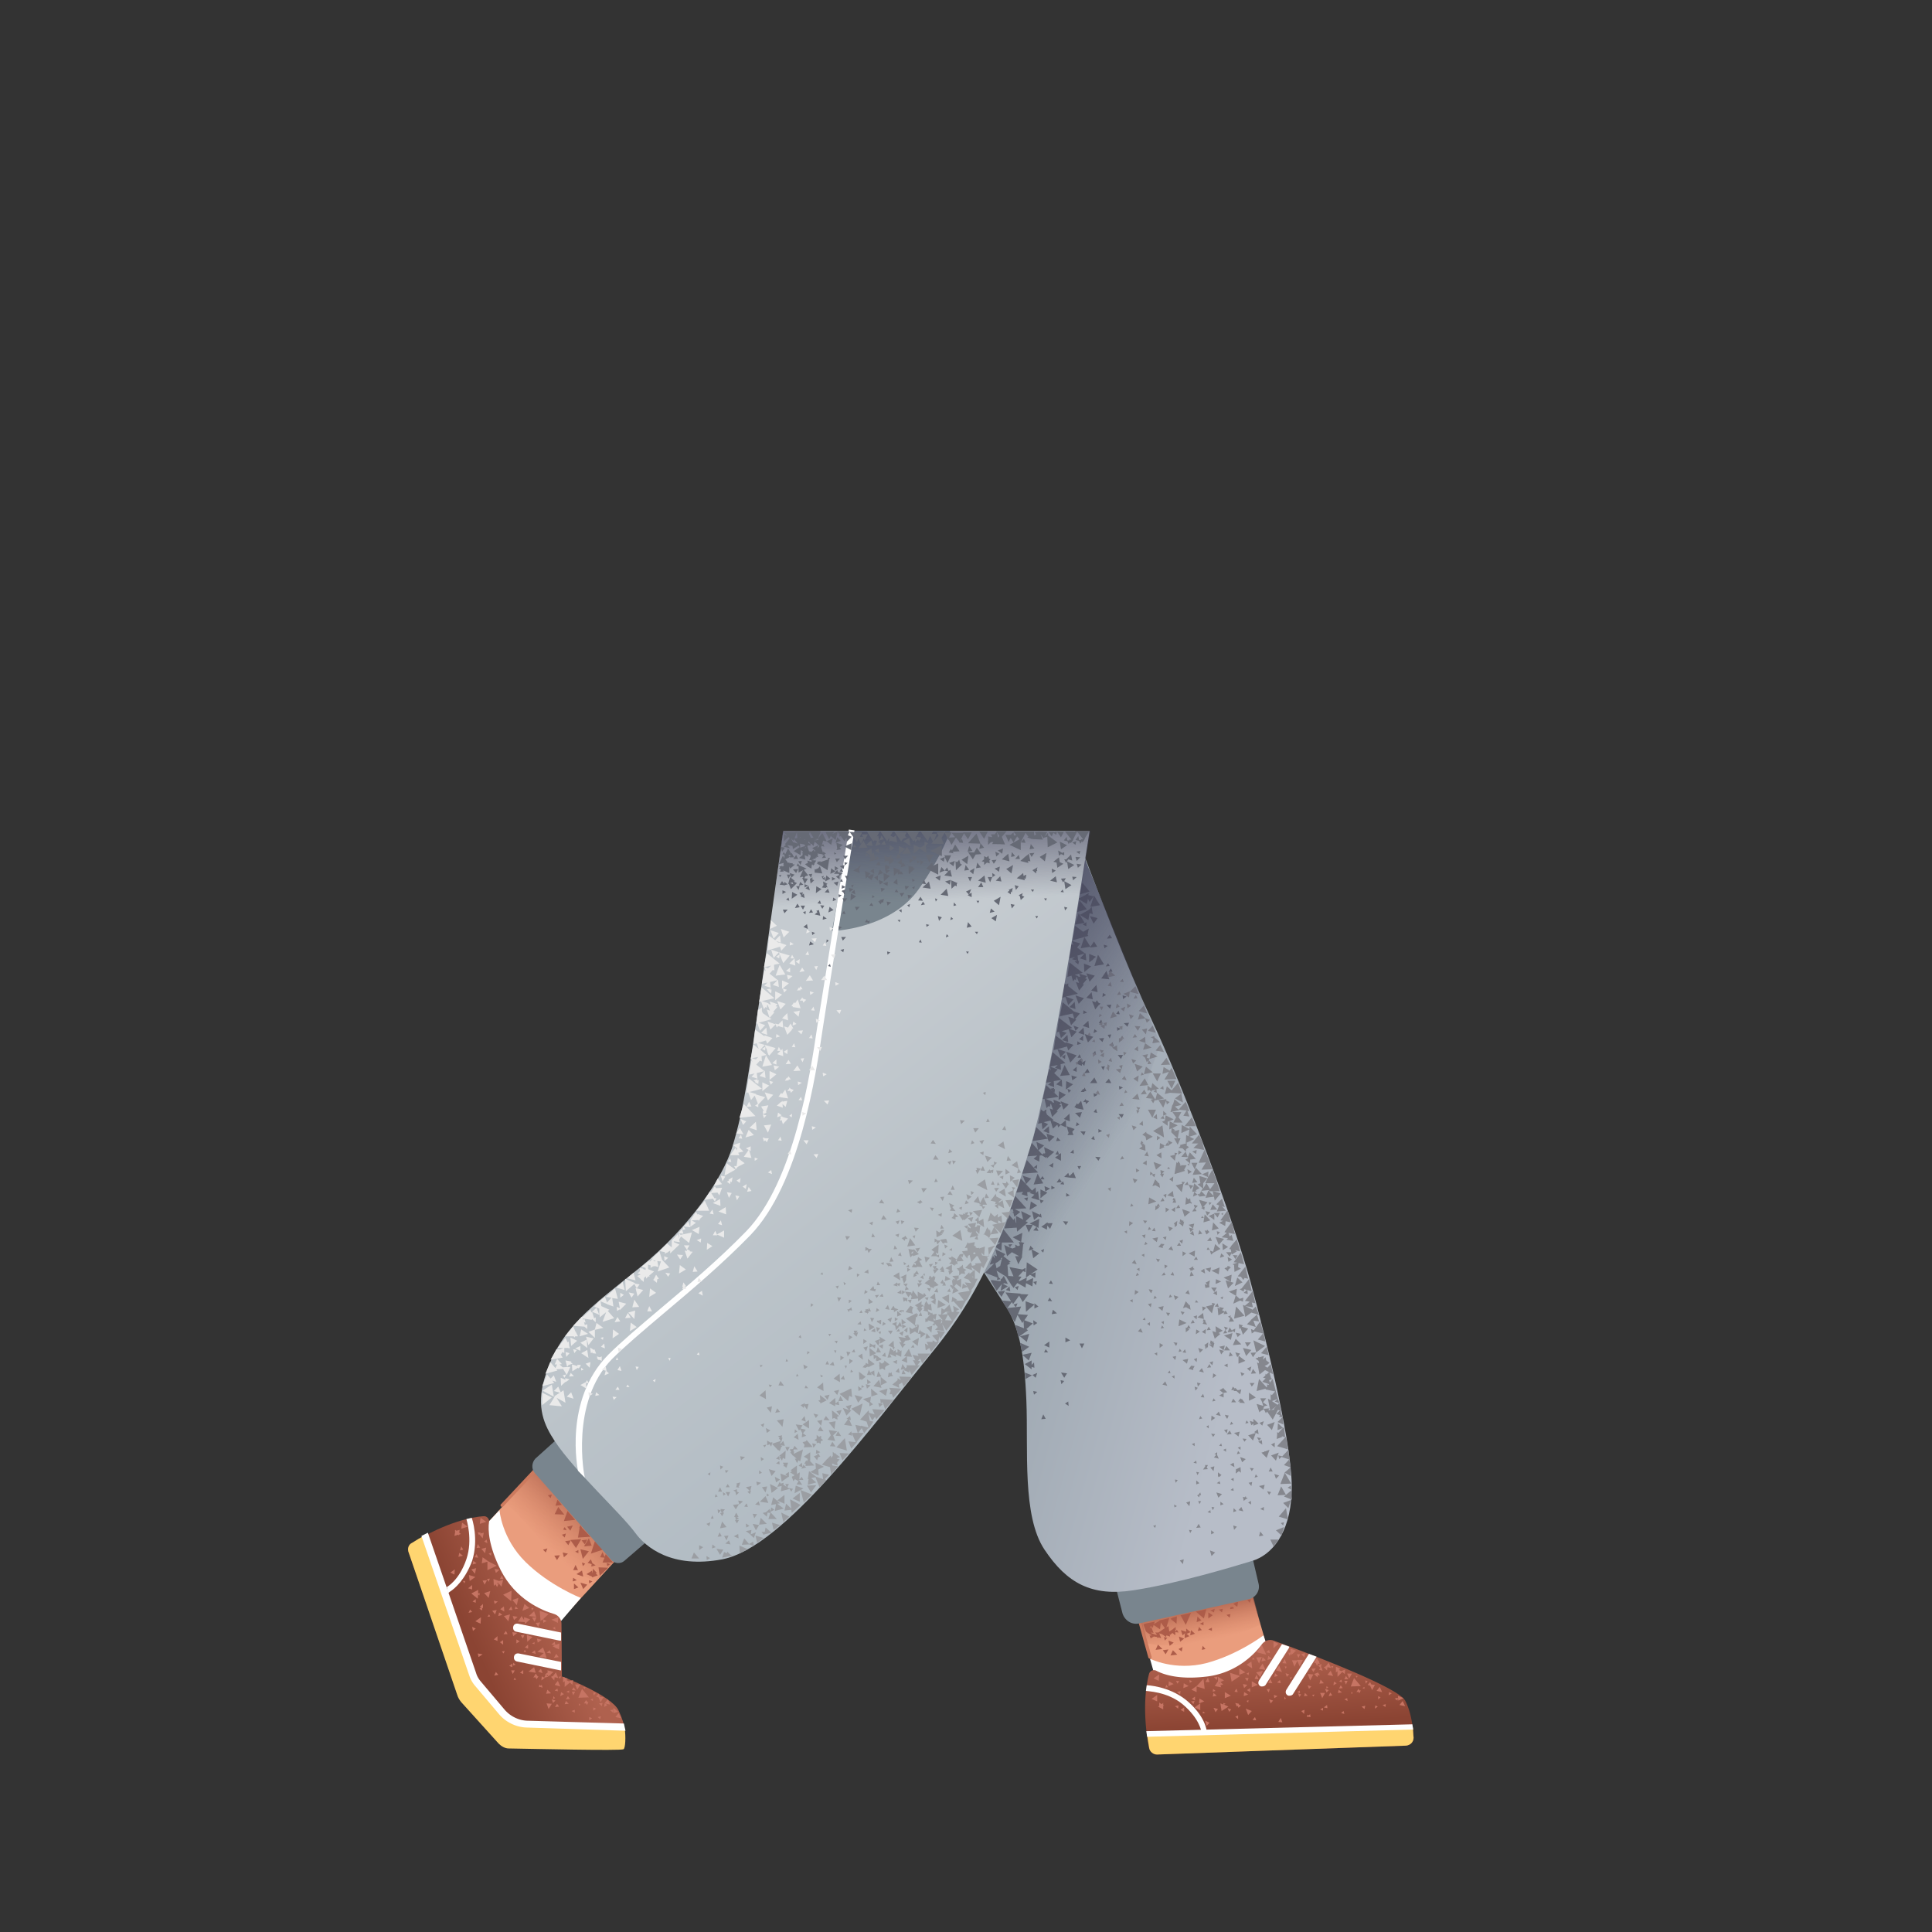 <svg xmlns="http://www.w3.org/2000/svg" viewBox="0 0 480 480" xmlns:v="https://vecta.io/nano"><rect x="0" y="0" width="480" height="480" fill="#333333" stroke="none"/><path d="M117.5 382.3l26.1-28.5 20.9 21.3-31.5 34.3-15.5-27.1z" fill="#ea9d7d"/><linearGradient id="A" gradientUnits="userSpaceOnUse" x1="135.582" y1="384.149" x2="147.711" y2="371.407"><stop offset="0" stop-color="#cc7a5e" stop-opacity="0"/><stop offset=".924" stop-color="#aa5f4b"/></linearGradient><path d="M134.3 382.7c7 8.6 13.8 10.1 13.8 10.1l15.5-16.7-21.5-20.6-16.4 18.1c.1 0 2.8 2 8.6 9.1z" fill="url(#A)"/><path d="M124.1 375.2s.5 7 6.5 12.9 13.7 8.9 13.7 8.9l-6.5 7.6s-5 .6-14.1-9.2-4.2-15.3-4.2-15.3l4.6-4.9z" fill="#fff"/><linearGradient id="B" gradientUnits="userSpaceOnUse" x1="119.246" y1="411.769" x2="140.015" y2="402.543"><stop offset="0" stop-color="#8b4433"/><stop offset=".98" stop-color="#af614e"/></linearGradient><path d="M101.6 385.9l12 34.2 11 13.3 25.7.8c1.4 0 2.4-1.2 3.4-1.6 2.3-1 1.7-3.9 0-7.6-1.7-3.8-14.1-8.5-14.1-8.5l-.1-13.1c0-1.1-.8-2.1-1.8-2.4-3.1-.9-9.6-3.6-13.3-10.9-3-6-3.2-10-2.9-12 .1-.8-.6-1.5-1.4-1.4-2.8.2-9.1 1.4-17.6 6.6-1 .4-1.4 1.5-.9 2.6z" fill="url(#B)"/><path d="M101.6 385.9l12 35.2c.2.7.6 1.3 1 1.8l9.3 10.3c.7.7 1.6 1.2 2.5 1.2 6.1.1 27.6.6 28.5.2.5-.2.6-3.3.3-5.1l-26.2-.9c-1.4 0-2.7-.7-3.6-1.7l-6.6-7.7c-.5-.5-.8-1.2-1-1.8l-12.3-35.9c-1 .5-2 1.1-3.1 1.8-.9.4-1.3 1.5-.8 2.6z" fill="#ffd570"/><path d="M112 395.3c-.2.1-.6.5-.7.5l-.3-1.5s3.1-1.6 4.9-7c1.6-4.8 0-9.8 0-9.8s0 .1 0-.1l1.3-.3c.1.2 1.8 5.3.1 10.7-1.8 4.8-4.4 6.9-5.3 7.5zm27.4 10.3l-10.7-2.2c-.6-.1-1.1.2-1.2.8s.2 1.1.8 1.2l10.7 2.2h.4v-2zm-10.5 5.2c-.6-.1-1.1.2-1.2.8s.2 1.1.8 1.2l10.7 2.2h.2v-2.1l-10.5-2.1z" fill="#fff"/><g fill="#c67463"><path d="M127 415l.4.9.5-.9h-.9zm9.3 9.6l.8-1.3-1.3-.1.5 1.4zm2.4-22.8l-1.7.6 1.6.8.1-1.4zm1.6 15.9v1.4l1.3-1.1.6.6.2-1.2-1 .3.1.1-.8-.4.4-.3-1.2-.5v1.4l.4-.3zm-10-19.2l-.5 1.7 1.7-.7-1.2-1zm2.4 1.8l-1.3 1.2 1.8.2-.5-1.4zm2.7 10.3h0l-.5-1.3-1.4 1.1 1.6.3-1.1.9 1.8.3-.4-1.3zm7.5 7.9l.5 1.3.8-1.3h-1.3zm-6.7-2l.4-.3h.2v-.2l.7-.6-1-.3-.5-.1.1.5-.7.5.7.2.1.3zm-11-15l1.1 1.3.4-1.7-1.5.4zm3.6-4.5l-1.5.5 1.1 1.3.4-1.8zm-7.4 0l.4-1.7-1.5.5 1.1 1.2zm3.2-2.8l.4-1.7-1 .3-1.4-.5.1 1.7.4-.4.4.7.4-.9.7.8zm-1.2-.7l.3-.3.2.2-.5.1zm7 9.5v.5l1.3-1.2-1.5-.5v.7l-.6-1-.9 1.4 1.7.1zm.6 4.9l1.3-1.2-1.4-.5.1 1.7zm-10.5-22l.3-1.4-1.2.3.9 1.1zm-2.2 3.7l-1.2.3.9 1.1.3-1.4zm.8-8.4l.8 1 .3-1.4-.9.2.2-.2-.8-.1.3.7.1-.2zm18.7 37.4l1.4.4-.6-1.4-.8 1zm15.9 7l-.8 1 1.4.3-.6-1.3zm-1.3-1.3v1.3l1.2-.3-1.2-1zm-1.4-2.1l-.8 1 1.4.3-.6-1.3zm-4.6 5.2l.7-.5-.7-.3v.8zm1-2.4l.7-.5-.7-.3v.8z"/><path d="M149.1 427.1l.2-.7-.8.2.6.5zm3.2-1.6l.1-.8-.8.2.7.6zm-19.6-11.3l-1.4 1.1 1.8.3-.4-1.4zm2.1 1.5l-.4-1.1-.7.7 1.1.4zm4.4 5.7l.9-.5-.7-.5-.2 1zm9.5-.6l-.6.7.6.2.5 1.2.8-1.3h-.9l-.4-.8zm1.4 3.3l.8-.5-.7-.4-.1.9zm-.6-.2l.2-.8-.9.1.7.7zM123.4 400l-1.1.2.7.9.4-1.1zm1.7 6h1l-.4-.8-.6.8zm-7.6-.8l.7-.6-.9-.4.2 1zm15.3-2.3l.5-1.1-1.1.1.6 1zm-7.6-3.8l-.9.7 1 .6-.1-1.3zm7.9 4.1l.6 1 .5-1.1-1.1.1zm3.8 7.6l-.3-.8-.8.6 1.1.2zm-8.6-2.5l.8-.5-.8-.5v1zm-9.4 3.4l1-.7-1.2-.2.2.9zm6.1-4.2l-.8.5.8.6v-1.1zm-2.2 8.8l1-.2-.6-.7-.4.9zm5.7-10.6l-1.2-.2.2 1 1-.8zm-.8-3.2l.9-.8-1.2-.2.3 1zm-4.5-11.7l.9-.8-1.2-.2.3 1zm-4.4 5.1v-.9l-1.7.9 1.6 1.3.1-1.1.3.3.1-.6-.4.1zm-2.4 4.8l.9-.2-.5-.6-.4.8zm2-14.6l-.5.8.9.1-.4-.9zm4.5 12.4l.8-.6-1-.2.2.8zm1.8-7.1l-.5.9h.9l-.4-.9zm1.7 8.6h.9l-.3-.9-.6.9zm-4.3-14.3l-.7.3.6.5.1-.8zm5.8 14.1l.8-.1-.6-.6-.2.7zm4.7-.3h-.6l.2.6.4-.6zm.2 8.5l-.6.3.6.2v-.5zm-5.3 5.8l.6-.2-.6-.5v.7zm-2.4-3l.3-.6-.7.1.4.5zm5-.4l.6.1-.3-.6-.3.5zm7.9-5.5l-.1-.7-.6.3.7.4zm-3.7 13.9l-.3-.3-.1.7.3-.1.6.2-.2-.7-.3.2zm-6.7-1.5l.6.1-.3-.6-.3.5zm13.8 3.3v-.6l-.7.3.7.3zm-4 1.5l.5-.2-.4-.5-.1.7zm2-5.6l-.6.1.3.5.3-.6zm7.3 5.8l.6.3v-.6l-.6.3zm-2.9 1.4l.4-.1-.3-.4-.1.5zm1.7-4.5h-.6l.3.4.3-.4zm-24.4-17.5l.7-.1-.3-.5-.4.6zm-3.8-7.9l-1 .8 1 .3v-1.1zm.3-6l-.2.9 1-.3-.8-.6zm6 18.7l-.9.8.9.4v-1.2zm.4-5.9l-.2.9 1-.3-.8-.6zm6.3 5.6l-.9.1.5.8.4-.9zM115.1 385l-.5-.8-.3 1 .8-.2zm3.6-1.4l-.3 1 .9-.1-.6-.9zm2.2-1.1l-.6.5.8.4-.2-.9zm.5 10.5l.3-.8-.7.1.4.7zm-1.8 6.4l-.5.3.7.4v-.6h.2v-1l-.8.7.4.2zm-.1 2.4l-1.4 1 1.3.6.1-1.6zm-2.1-3.9l.8.3v-.9l-.8.6zm.7-6.1l-1.6-.5.2 1.5 1.4-1zm1.3-14.7l-.2 1.5 1.6-.5-1.4-1zm-5.4 4.2l.5-.2-.4-.3.1-.7-.8.2-.3-.2-.1.3.1.1-.2 1.1.9-.3.2.2v-.2zm.6-1.5l1.6-.5-1.4-1-.2 1.5zm6.7 8.1l-1.4-1-.2 1.5 1.4-.4v2.1l2.3-1.1-2.1-1.1zm-5.9 5.5l.2-.6h-.6l.4.6zm-2.5-2.2l.1-1.3-1.1.8 1 .5z"/><path d="M113.9 386.8l1.1-.3-.9-.7-.2 1zm6 5.9l.5 1 .6-1.1-1.1.1zm18 31.4l1-.1-.5-.7-.5.8zm-10.6-10.8l-.8.6.8.3v-.9zm10.9-2.4l-.6 1 1.2-.2-.6-.8zm-5.1 4.9l-.6 1 .5-.1.3.5.5-.7h-.2l-.5-.7zm-2.7-6.5l.8.3v-1l-.8.7zm4.2-1.9l-1.2-.3.2 1 1-.7z"/><path d="M137.3 409l.4.2.6.4v-.1l.6.3.1-1.5-.7.3v-.1l-.3.2-.2-.8-.8.7.9.1-.6.3zm-1.1 7.6l-.6-.6-.4.8-.6-.3-.1 1 .8-.6-.1-.1 1-.2zm2.5.3l-.6-1.4-.7.9-.5.2.8.9.1-.8.9.2zm1.9 5.3l1-.1-.5-.7-.5.8zm-11.4-6.6l.8.3v-1l-.8.7zm6.8 4.2l-.3 1 1.2-.1-.9-.9zm6.4 1.4l.5-.9h-.8l.3.9zm-9.5-11.2l-.8.6 1 .3-.2-.9zm7.4 13.4l1-.1-.7-.7-.3.8zm5.3-1l-.5.8h.5l.2.4.4-.7h-.2l-.4-.5zm-7.1-2.9l-.7.5.8.2-.1-.7zm3.6.4l1 .1-.6-.8-.4.7zm6 .7l-.7-.2.1.8.6-.6zm-6.1 4.5l.8.4v-.7l-.8.3zm-4.9-2.9l.3.9.6-.6-.9-.3zm6.6-.4l2.6-.1-1.7-2.1-.9 2.2zm-8.8-19.5l.1.9.8-.5-.9-.4 1.4-1.3-2.2-.8.2 2.5.6-.4zm-7.9-4.5l.1-2.6-2.1 1 2 1.6z"/></g><g fill="#ad5c49"><path d="M149.7 385.6l-.6 1.3 1.1.1-.5 1.2h2.6l-1.8-2.1-.3.7-.5-1.2zm-3.3 7.8l.8-.5-.9-.3.1.8zm-10.8-7.7l.4-1-1.1.3.7.7zm9.2 3.4l.6-.6-.8-.3.2.9zm-2.5 3.8l1-.3-.9-.6-.1.9zm.7-4.1l-.6 1.3h1.2l-.6-1.3zm1.9 2.9l-.3-1.5-1.4.9 1.7.6zm-4-12.4l.8 1 .6-1.3-1.4.3zm1.7 15.5l1.1-.4-1.1-1v1.4zm3.3-12.3l-1.4.2.8 1 .6-1.2zm-1 12.3l1-1.1-1.7-.5.7 1.6zm-7.2-8.3l.7 1.1.7-1.2-1.4.1zm6.3-7.1l-.1.2h.1l-.4 2.4 3.1-.2-2.1-2.2-.3-.6-.1.1-.1-.1-.1.4zm3 4.6l-.7-1.8-1.2 2 1.9-.2zm3.9 5.1l.7-.5-.9-.3.2.8zm-10.3-8.1l-1 .3.7.7.3-1z"/><path d="M137.1 371.3l-1 .2.7.7.3-.9zm2.8 8.7l.9.2-.5-.8-.4.6zm9.9 5l-2-2.1-1 3.1 3-1zm-1.8 3.9l-.8-.5-.4-1-.8.9 1 .3-.1.6 1.1-.3zm-9.3-14.5l-.9 1.8 2.4.1-1.5-1.9zm5.5 10.5l.6 2.4 1.5-1.9-2.1-.5zm-1.3.6l.8.4v-.8l-.8.4zm-3.1.2l.3 1.2 1-.9-1.3-.3zm2-3l-1.4.2.8 1 .6-1.2zm7.2 8.8l2.1-2-2.4-.1.3 2.1zm-1.7-1.8v.4l-.1.8-.1-.7-1.4.9 1.4.6v.2l1.4-.5-.5-.5.3-.1-1-1.1zm-4.4-12.1l-1.9-2.2-.9 2.5 2.8-.3z"/><path d="M139.6 373.9l-1.1-1.3-.5 1.5 1.6-.2zm2.1 8.7l1.4 2 1.3-2.2-2.7.2z"/></g><path d="M155.4 430l-24.6-.8c-2.6-.1-5.1-1.3-6.8-3.3l-6-7.1a7.68 7.68 0 0 1-1.4-2.5l-11.9-34.7 1.6-.8 12 34.9c.2.7.6 1.4 1.1 2l6 7.1c1.4 1.6 3.4 2.6 5.5 2.7l24.1.7.4 1.8z" fill="#fff"/><path d="M125 374.3c-.2.1-.4.1-.5 0-.2-.2-.2-.5 0-.6l14.8-15.8c.2-.2.4-.2.6 0s.2.5 0 .6L125 374.3z" fill="#cc7a5e"/><path d="M288.3 421l-9.8-36.1 27.3-6.5 12.7 43.4-30.2-.8z" fill="#ea9d7d"/><path d="M285.7 412.1c-.2 0-.3-.1-.4-.3l-4.6-16.5c-.1-.2.1-.5.3-.5.2-.1.5.1.5.3l4.6 16.5c.1.2-.1.5-.3.5h-.1z" fill="#cc7a5e"/><path d="M285.7 412.1s6.1 3.1 14 1.1c7.9-2.1 14.2-6.9 14.2-6.9l3.1 9.2s-2.1 4.4-14.7 7.1c-12.7 2.7-14.8-4.2-14.8-4.2l-1.8-6.3z" fill="#fff"/><linearGradient id="C" gradientUnits="userSpaceOnUse" x1="317.837" y1="428.45" x2="316.842" y2="410.148"><stop offset="0" stop-color="#8b4433"/><stop offset=".98" stop-color="#af614e"/></linearGradient><path d="M287.6 435.9l61.7-2.2c1.1-.1 1.9-.9 1.9-2-.1-2.4-.6-6.4-2.1-9.2-1.9-3.5-25.8-12.4-32.7-14.9-1-.4-2.1 0-2.8.8-1.9 2.6-6.6 7.5-14.4 8.2-6.5.7-10.2-.6-11.9-1.5a1.26 1.26 0 0 0-1.8.7c-.7 2.6-1.8 8.7-.1 18.2.2 1.2 1.2 2 2.2 1.9z" fill="url(#C)"/><path d="M287.6 435.9l61.7-2.2c1.1-.1 1.9-.9 1.9-2-.1-.7-.1-1.7-.2-2.6l-66 1.7c.1 1.1.3 2.2.5 3.4.1 1 1.1 1.8 2.1 1.7z" fill="#ffd570"/><g fill="#c67463"><path d="M324.9 421.3l-.7-.7-.2.8.9-.1zm3.6.6l.7-1.3H328l.5 1.3zm-12.1-14.1v1.7l1.2-1.1-1.2-.6zm17.1 7.6l.6.5.1-1.1-1 .4h.1l-.7-.3.4-.3-1.1-.5v1.4l.4-.3v1.4l1.2-1.2zm-22.6-2.6l-1.2.8 1.4.9-.2-1.7zm2.6-1.1l-1.4.1.7 1.5.7-1.6zm9.4 2.3l.8-1.6h-1.4v.1H321l.6 1.6.7-1.5.6 1.4zm11.8 1.8l.5 1.2.7-1.2h-1.2z"/><path d="M326.9 413.2l.3.7.3-.6.4.1-.2-.5.1-.2h-.2l-.4-.8-.5.8-.2.4.4.1zm-15.9 6l1.5-.6-1.5-.9v1.5zm-3.1-4.7v1.6l1.5-.6-1.5-1zm-3.6 5.9v1.5l1.5-.6-1.5-.9zm-2.5-1.5l1.6.3-.2-.5.7-.2-.7-.6.9-.4-1.5-.9v1.1l-.8 1.2zm1.2-.5l-.2-.3.2-.1v.4zm9.8-3.8l1.6.3-.7-1.6-.9 1.3zm5.7.8l-.7-1.6-.8 1.2 1.5.4zm-24.5 4l1.3-.5-1.2-.7-.1 1.2zm5.2 3.3l-1.2-.7-.1 1.2 1.3-.5zm-8.9-3.8l1.3-.5-1.2-.7-.1 1.2zm39.5-2.8l1.4.3-.6-1.3-.8 1zm18.7 6.5l-.8 1 1.4.3-.6-1.3zm-1.2-1.3l.1 1.2 1.3-.6-1.4-.6zm-5.3-1.2l1.4.3-.6-1.3-.8 1zm-.4 4.4l.7-.5-.6-.3-.1.8zm.8-2.3l.6-.5-.6-.3v.8z"/><path d="M344.2 424.1l.1-.7-.8.2.7.5zm3-1.6l.1-.7-.8.2.7.5zm-20.9-6.5l-1.4-.1.6 1.6.8-1.5zm-.8 9.9l-.4.3-.3-.2-.1.6.3-.1.6.1-.1-.7zm1.4-11.4l-1.1.1.5.8.6-.9zm4.4 4.2l.8-.5-.7-.4-.1.9zm9.1-.8l-.6.7.6.2.5 1.1.7-1.3-.9-.1-.3-.6zm4.6 3.3l.8-.5-.7-.3-.1.8zm-6 3.4l.2-.8-.9.2.7.6zm-29.9-4.2l-.1 1 1.1-.4-1-.6zm5.6-.7l.5.8.3-.9-.8.1zm-3.5 7.6l.9.1-.3-.8-.6.7zm2.2-14.5l1.1-.3-.8-.8-.3 1.1zm-3.5 5.8l-1.1-.2.3 1 .8-.8zm5-6.2l1.1-.3-.9-.7-.2 1zm8.1-1.4h-.8l.4.9.4-.9zm-3-.5l.4.9.4-.7v.5l.2-.2.6-.5h-.1l.5-.4-1.4-.5v1h-.6v-.1zm-2 6.9l-.7.6.9.2-.2-.8zm-2.7-7.5l-.7.6.9.2-.2-.8zm2.3 17.9l1 .1-.4-1.1-.6 1zm-1-5.9l.8-.5-.9-.3.1.8zm7.4 3.9l.1-1-.8.3.7.7zm-8.9-7.7l1 .1-.5-1.1-.5 1zm-3.4-1l1 .1-.5-1.1-.5 1zm-12.2.8h1l-.4-1.1-.6 1.1zm13.6-1.2l.7-1.6-1.7.4 1 1.2zm-9 6.8l.4-.2-.6-.2.1.4-.8-.3.3 1.9 1.7-1.1-1.1-.5zm3.5 3.6v-.9l-.7.3.7.6zm-11.7-4.4l.6.7.3-.8-.9.1zm11.3-3.2l-.5.8.8.1-.3-.9zm-4.7-2.9l-.9.1.7.7.2-.8zm7.4 1.1l.3-.8h-.9l.6.8zm-14.4-.3l.1.7.6-.4-.7-.3zm14.2-1.6l.5.4.1-.7-.6.3zm1.6-4l-.2.5h.6l-.4-.5zm8.1 2.8l.3-.5-.5-.1.2.6zm3.5 5.4l-.6.4.7.3-.1-.7zm-3.8 2.2l.4-.2-.4-.5v.7zm1.6-5l.3-.5-.6.1.3.4zm7.3 7.5l.7.3v-.7l-.7.4zm-1.7-3.2l.3-.5-.6.1.3.4zm7-4.2l-.6.4.7.3-.1-.7zm-3.8 2.2l.5-.2-.4-.4-.1.6zm1.8-5.6l-.6.1.3.5.3-.6zm7.7 5.2l-.5.3.5.2v-.5zm-3.3 1.7l.4-.1-.3-.4-.1.5zm1.6-4.4h-.5l.3.4.2-.4zm-27.2 6.6l.1-.6-.5.2.4.4zm-8.1 2.4l.6-.8-1.1-.3.5 1.1zm-5.1-3.9l-.8.6.8.4v-1zm18.8 1.7l.6-.7-1-.3.4 1zm-5.1-2.8v-1l-.8.5.8.5zm6-3.8l.9-.2-.7-.7-.2.9zm-23.9 7.9l.1-.8-.9.2.8.6zm.5-3.5l.1-.9-.9.3.8.6zm-3.7-1.7l.7-.1-.4-.6-.3.7zm3.5-1.6l-.8-.1.3.7.5-.6zm8.4 1.9l-.1.7.7-.2-.6-.5zm8.7 6.5l.9-1-1.5-.6.6 1.6zm-4.7-.8l.5-.6-.9-.3.4.9zm2.4-2l-.9-.2.4.9.2-.2.2.5.6-.6-.5-.2v-.2zm-9.6 1.6v-1.7l-1.4 1 1.4.7zM288 416l-1.4 1 1.3.6.1-1.6zm-.5 6.7v-1.6l-1.4 1 1.4.6zm8.5-2.9l1.3.6V419l2 .6-.3-2.5-1.6 1.7-1.4 1zm2.9 5.4l-.1.5.6-.1-.5-.4zm.9 3.6l.7-.8-1.1-.5.4 1.3zm-5.6-3.5v-1.1l-.9.6.9.5zm7.3-4.7l-.2.9 1-.2-.8-.7zm28.6.8l.9-.2-.5-.7-.4.9zm-7.6-.7l.3.9.5-.6-.8-.3zm1.7-10l-.9.3.8.8.1-1.1zm3.7 5.5l-.4-.6-.1-.1-.1.1-.8.3.8.8.1-.5h.5zm-8.2.4l.6-.6-.9-.3.3.9zm-.5-4.4l-.6 1 1 .1-.4-1.1zm8.3 1.6l.6.6-.4.4.9.3-.3-.9-.1.1.1-.9-.8.4zm2.2 1.2l.1-.8.9.2-.6-1.3-.7.9-.5.2.8.8zm3.9 4.4l-.5-.7-.4.8.9-.1zm-8.4.2l.6-.6-.9-.3.3.9zm2.9-2.3l-.3 1 1.1-.1-.8-.9zm6.7.3h-.8l.4.9.4-.9zm-5.9 6.6l.9.2-.1-.8-.8.6zm3.7-4.4l-.2.8 1-.1-.8-.7zm.6 5.8l.8.2-.2-.7-.6.5zm.8-8.4h1l-.6-.8-.4.8zm5.2.3l.1.8.5-.6-.6-.2zm-5.2 4.7l.8.4-.1-.7-.7.3zm3.5-2.6l-.5.8.5-.1.2.4.4-.7h-.3l-.3-.4zm-7.4.3l-.9-.3.4.9.5-.6zm-41.1 3.7v-.5l-.4.3-.6-.4v.8l-.3.2.3.1v.1h.1l.9.5v-.9l.2-.1-.2-.1zm46.6-4.6l2.5-.1-1.7-2-.8 2.1zm-23.4-8.5l2.4.6-1.1-2.4-1.3 1.8zm-6.6 5.1l.4 2.2 2.1-1.4-2.5-.8z"/></g><g fill="#fff"><path d="M298.5 430.3s-.4-3.3-4.7-6.9c-3.9-3.2-8.9-3.2-9.1-3.3l.2-1.4c.2 0 5.4.2 9.7 3.6 4.8 3.9 5.2 7.6 5.2 7.8l-1.3.2z"/><path d="M285 431.5l-.2-1.4 66.1-1.7.2 1.3-66.1 1.8zm33.5-23l-5.7 9c-.3.5-.2 1.1.3 1.4.1.1.3.1.4.1.4 0 .8-.1 1-.5l5.7-9c.1-.1.1-.3.1-.4l-1.8-.6zm1.1 11.3c-.3.5-.2 1.1.3 1.4.1.1.3.1.4.1.4 0 .8-.1 1-.5l5.7-9c0-.1.1-.1.1-.2l-1.9-.7-5.6 8.9z"/></g><linearGradient id="D" gradientUnits="userSpaceOnUse" x1="298.968" y1="407.826" x2="296.866" y2="397.234"><stop offset="0" stop-color="#cc7a5e" stop-opacity="0"/><stop offset=".924" stop-color="#aa5f4b"/></linearGradient><path d="M297.4 408.2c11.1-1.9 15.8-4.6 15.8-4.6l-5.2-19.5-27.7 5.6 4.5 18.5s4.6 1.4 12.6 0z" fill="url(#D)"/><g fill="#ad5c49"><path d="M298.6 409.9l.9-.2-.7-.8-.2 1zm-9.2-2.3l.6-.7-.8-.2.2.9zm1.4 3.7l1.7-.2-1.1-1.1-.6 1.3zm2.4-3.4l1-.8-1.3-.5.3 1.3zm-5.8-1.2l.3.3.1-.2.7.2-.5-1.2.7.2 1 .7.1-.4.9.3-.1-.8.1.4.6-.5.7.6v-.8l.8.1-.4-.7-.4.5v-.5l.2-.1-.1-.1v-.5l-.5.4h-.1v.1l-.9.6h-.1l-.2-1.3-.5.3.7-2.3-2.5.6v.1l-1.3.8.2-.6-2 .4-.7.2-.1.1.6 1.7.2.2 1 .7.1-.6.6.1-.6-1.5-.4.4.3-.6.5.4.2-.7 1.6 1.1.2-1.7 1 1.4-1.6 1.1h-.8l.4.5-.1.1-1.4-.5.1.7-.4-.1.3.8.1-.2v.1l.8-.5-.1.1.7.1zm10.1-5.1l-.2 1.4 1.2-.4-1-1zm12.4-4.1l.6.7.3-.9-.9.2zm-9.7 4.6l1.1-.8-1.1-.7v1.5zm-5.9 4.9l1.2-.5-1.1-.9-.1 1.4zm1.6-6.3l-2.6.6 1.3 2.4 1.3-3zm-3.6 2.7l.1-1.8-1.1.3-.5.3 1.5 1.2zm5.3 1.8l1-.2-.7-.8-.3 1zm8.1-5.9l-.1.5 1-.2-.3-.4-.6.1zm-6.7 4.5v-.8l-.9.4.9.4zm2.1 1.4v-.8l-.9.4.9.4zm.5-4.6l.2-.9-1.1.4.9.5z"/><path d="M287.1 409.9l1.7-.2-1.1-1.1-.6 1.3zm6.5.4l.2-1.1-1 .5.8.6zm-4 .7l.7-1.2-1.4.2.7 1zm6.1-4.7l1.2-.4-1-.9-.2 1.3zm10.7-7.8l1 .7.2-1.2-.5.1-.7.4zm-16.1 9.1l.3 1.3 1-.8-1.3-.5zm9.4-7.8l-2.6.6 2 1.7.6-2.3zm3.9.8l.2-.9-1 .2.8.7zm1.9 1.3l.2-.9-1 .2.8.7zm-9.7 3.6l-1.1-.9v.8l-1.3-.4.4 1.3.8-.7v.4l1.2-.5z"/></g><path d="M277 393.5l1.9 7.4c.6 1.8 2.4 2.9 4.3 2.4l27.1-6c1.7-.4 2.8-2.1 2.4-3.8l-2.3-9.8-33.4 9.8z" fill="#79858e"/><linearGradient id="E" gradientUnits="userSpaceOnUse" x1="248.56" y1="294.95" x2="315.5" y2="313.357"><stop offset="0" stop-color="#99a4ad"/><stop offset=".985" stop-color="#b7bdc8"/></linearGradient><path d="M310.7 318.5c-4.2-15.4-16.4-47.8-24.8-65.6-5.6-11.8-13.9-33.3-18.8-46.4h-63.3l18.4 75 28.6 44.5c2.3 4.7 3.7 9.8 4.2 22s-1.1 28.6 4.5 37 11.8 11.7 22.1 10.1c11.1-1.7 24.9-5.9 29.5-7.3 4.7-1.4 9.4-6.6 9.8-16.9.6-10.2-6-36.9-10.2-52.4z" fill="url(#E)"/><g fill="#666a75"><path d="M260.7 281.6l-.1-1.8-1.4 1.2 1.5.6zm4.3-1.8l.5 1.7-.3.5h1.5l-.3-.8.6-.7-2-.7zm-8.8 13l-2.1-.7.8 2.1 1.3-1.4zm2.8-12.2l1.4-1.3-1.1-.5 1.7-.4.6 2 1.1-1 .2.7.6-.6 1.4.6-.1-1.8-1.3 1.1-.5-.2.1-.1-1.7-.7.4-.1-1.7-1.4-.2-.6.1-.6-.3.1v-.1l-.2.3-.3.1-.6-.5-.7 3.6.9-.2.2 1.6zm1.6 3.1l1.4-1.3-2-.8.3 1.2-2.9-2.8-.9 3.5 3.8-.6.3.8zm-1.5 12.1h0l-.6-.3v1l-.1.1h.1v1.1l.7-.6.8-.6.2-.2-1.1-.5zm-3.3 4.8l1.9-1.1-1.6-1-.3 2.1zm7.8-14.1l-.5.3-.3-.9-.6.9.9.1-1 .7 1.5.8v-1.9zm2.1-9.8l-1.4 1.3 1.5.6-.1-1.9zm-5.5 27.8l.7.8.6-1.4h-1.2v-.2l-.4.2h-.1v.1l-1.1.8 1.4.7.1-1zm1.5-15.6l-1.1.7 1 .5.1-1.2zm1-6.3l-.3.9 1.1-.1-.8-.8zm5 7.1l.4.9.5-.9h-.9zm5.2-1.3l.5-.9-1.3-.1.8 1zm-7-2l.9.2-.1-1-.8.8zm7-5l.9-.4-.9-.5v.9zm-8.1 23l.6-.9-1.3-.1.7 1zm-6-1.9l-.2-1-.3.3-1.9-.9.5 2.2 1.5-1.2-.4.4.8.2zm6.1-6.1v.9l.9-.3-.9-.6zm-8.1 32.9l.9-.6-1-.7.1 1.3zm-4-5.5l-1 .3.6.7.4-1zm8.6-.5l-.6-.9-.5.8 1.1.1zm-4.4 1.8l1-.5-1-.8v1.3zm-3.9-5.6l-1 .3.7.7.3-1zm8-1.4l-.5.8 1 .1-.5-.9zm-10.1 2.7l-.2-1.2-.9.9 1.1.3zm6.6-2.5l-.9.2.7.8.2-1zm3.6-23.7v.9l.9-.4-.9-.5zm-4.4 15.7l-.8-.8-.4 1.2.7-.2.4 2.1 1.5-1.2-1.9-1 .5-.1zm2.7-15.6l.2 1.3 1.2-.7-1.4-.6zm-5.8 13.9l.3-2.3-2.4 1.1 2.1 1.2h-.6l.3.8-.5.2-.7-.4.1.7-.8.3-.6-.3.6-.8-1 .1.5.8-1.5-.7.7 2.8 1.2-1 1.8 1h-1l.8 2 1-1.9h-.1l.3-3-.1.1.4-.5-.8-.2zm9.5-15.8l-.7 1 1.3-.1-.6-.9z"/><path d="M259.3 298.3l-1-.3.3 1 .7-.7zm-1.7-7.9l.1-1-.9.6.8.4zm-.8-2.5l1.4.7.1-1.5.8-.1-1.1-1.2 1.4-1.2-1.9-.9.4 2-1.6-1.8-1.2 3.4 2.6-.2-.9.8zm-8.2 32.8l1.8-1.1-1.3-.7h.3v-.1l1 .2-1-2-.6.8-.1-.1-.1.5-.1.1-2.3-.3.1.2h-.2l1.5 2.5 1.3-1.7-.3 1.7zm5.2-24l1.5.5-.1-1 1-.1-.4.3 1.2.4-.8.8 2 .6-.3-2.3-.5.5-.1-1.4-.9.8-2.8-3-1.1 3.5 1.7-.2-.4.6zm15.5-14.6l.4-1h-1.3l.9 1zm-1.1-2.7l-.7-.6-.2 1 .9-.4zm2.9 3.6l.9.2-.3-1-.6.8zm-15.7 14.5l-1 .2.8.7.2-.9zm-3.6 3.6l-.3.1.3.2.2.9 1.5-1.2-1.4-.7 2.9-.2-2.8-3.1-1.2 3.4.6-.1.2.7z"/><path d="M247.8 317.4l-.1.6.9-.2-.5-.5-.5-1.6 2.4 1.5 1.3 2.1v.1h.1l.4.6.9-1.2h.1l2 1.1.1-1.1 1.6.8.2-2.1-1.7.8.1-.9-1.8.9-.2-.1.7-1-.8-.1 1.2-1.3.6.3V315l-.8.4-3.2-.6 1 2.3-1.3-.1-.2-2.7.7-.4-.4-.2.5-.2-1.8-1.4.5-.5-2.5-1.2.4 1.7-.7-.3.2.9-.5-.7-.8 2.2 1.1-.3-2.3 2.3 3.1 1.2zm-.5-3.5l.4-.3h.1l1-.8-.2-.1.4-.3-.5 2.1-.9.6-.3-1.2zm7.8-25.7l-1.2 3.4 4-.3-2.8-3.1zm-6.3 22.5l.1-2h3l-2.6-3.3-1.4 3.3h.7l-1.5 1 1.7 1zm1.4 14.4l1.2-1.6.3.5 1.5-2.1.9 1.6 1.4-1.9-2-.1.1-.1-3.8-.3 1.4 2.2-2.3-.2 1.3 2z"/><path d="M255.1 313.6l-.2 3.8 1-.7 1.3.8.1-1.4-1.3.5 1.8-1.2-2.7-1.8zm-2.4-7.6l2.7-2.3-.6-.3 1.4-1.3-2.5-1.2.5 2.1-1.8-.9.1 1.7h-.1l-.3-1.2-.3.5-1.1-1.3-1.2 3.4 3.1-.2.1 1zm2.3 24.2l1.6-1.4-2.1-.8.9-1.3-2.5-.2.8-1.9-3.6.4 2 3.5.7-1.8 1.2 2 .3-.5.1 1.8-2.1-.8.7 3 2.4-1.7-.4-.3zm-1.6 3.4l.5 2.3 1.8-1.3-2.3-1zm1.7-.2l.6-2-2.3.6 1.7 1.4zm1.2 2.7l-2.3.5 1.6 1.4.7-1.9zm.3-31.8h-1.8l.8 1.9 1-1.9.9.5-.8.9 1.3.1-.5-1 .5.3.2-2.3-2.4 1.2.8.3zm7.5-10.8l-.7.7 1 .1-.3-.8zm1.6-1.3l-.3-.8-1 1 1.5.2 1.4.1-.6-1.5-1 1zm-6.7 0l-.5.7-.7-1.3-1 2.7 2.4-.3-.6-1h.9l-.5-.8zm.4 18.1l-.8.4.6.5.2-.9zm.2-22.8v.2l.4-.3.1.4 1.8-1.6-2.5-1.2.3 1.5-.3.1-.2-.1v.2l-.6.2 1 .6zm.4-1v.1-.1zm9.4-29.4l-.2-1.8-1.3 1.3 1.5.5zm-4 1.8l-.2-1.8-1.3 1.3 1.5.5zm6.2-1.3l-2.1-.7.8 2.1 1.3-1.4zm-8.9 3l.8 2.1 1.3-1.4-2.1-.7z"/><path d="M263.6 257.9l1.4-1.3-1.2-.4 1.7-.5.7 2 1.3-1.4-1.8-.7.7-.2-3.3-2.5-.5 3.6.5-.2.5 1.6zm1.8 3.1l1.3-1.4-2-.7.1.3-2.5-1.9-.5 3.6 3.3-.9.3 1zm.1 13.4l-2-.8.7 2.1 1.3-1.3zm-.6-5.8l-.1 2.1 1.8-1.3-1.7-.8zm-1.9 4.7l1.8-1.3-1.7-.9-.1 2.2zm7.6-17.9l-.2-1.8-1.4 1.3 1.6.5zm-4.1 10.5l1 .4V265l-1 .9zm1.2-7.2l-.1.9 1-.3-.9-.6zm6.4 7.2l.4-1-.9.1.5.9zm4.9-3.8h-1.3l.8 1 .5-1zm-6.9-1l-.7.8.9.1-.2-.9zm5.4-5.9l.1.9.9-.5-1-.4zm1.2 22.6l.5-1h-1.3l.8 1zm-6.1-1.3l-.3-1-.6.8.9.2zm5.5-5.8l.9-.5-1-.4.1.9zm-9.5 2.8l-.8.9-.2-.3-.7 1h.4l-.1.2 2 .4-.6-2.2zm3.1-1.9l.1.9.9-.5-1-.4zm-9.7-.1l.1-1-.3.2.1-.4-1 .2.5.5-.1.1.7.4zm6.8 4.8l-1.7.2 1.2 1.2.5-1.4zm-2.4-7.9l1.2-.8-1.4-.4.2 1.2zm3-1.8l1.3-.1-.5-1-.8 1.1zm-3.3 4.3l-.9-.4.3 1 .6-.6zm-1.4-8.9l-.9.6.8.5.1-1.1zm-1.3 5.3l2.4-.2-1.3-2.5-1.1 2.7z"/><path d="M264.9 261.3l1 2.7 1.6-1.8-2.6-.9zm-4.5 8.2l1.5.6-.1-1.5 1.9-.3-1.3 1.1 1.5.6-.1-1.8-.1.1-1.8-1.7.9-.9-1.9-.7 1.9-.4-.7.7 1.5.5-.1-1.4 1.2-.3-3.2-2.7-.7 3.5v.1l.3.9-.4-.4-.9 3.5 1.4-.2-.8.7zm13.9-11.6l-1.3.1.9.9.4-1zm-2.4-2.2l-.2 1 .9-.5-.7-.5zm3.9 4.1l.9.1-.3-1-.6.9zm-7.6 2.1l-.5.9h.9l-.4-.9zm-8.2 13.4l.5-.5.3.2.2-.7.1-.1.5 1.5-.8-.3.6 2.1 1.4-1.4-.3-.1 1.2-1.3-.5-.2.5-.5-2-.8.2.8-.6-.2.1-.1-1.6-.7 3.2-.5-3.1-2.9-.9 3.5.5-.1.5 2.3zm9.5-5.1l-.3.5-.1-.2-.6.8h1l-.2-.2h.6l-.4-.9zm2.4-2.5l-1.1 1.4h1.8l-.7-1.4zm-2.2 5.3l-.1.2-.5.6h.6l.1.5.8-.7-.8-.3-.1-.3zm4.9-4l1.5.1-.6-1.1-.9 1zm-4.9-5.5l-.9.5-.1-1.1-1.4 1.3 1.5.6v-.5l.6.5.3-1.3zm1.8-15.2l-.3-1.8-1.3 1.4 1.6.4zm-4.3 2.4l-.2-1.8-1.3 1.3 1.5.5zm0-3.4l.8 2.1 1.3-1.4-2.1-.7zm-.3 5.8l-1.5-.5.7 2.1 1.3-1.4-.3-.1 1.2-1.4-1.5-.5-2.8-2.3-.7 3.5 3.2-.7.4 1.3z"/><path d="M272.7 246.5l-.3-1.8-1.3 1.4 1.6.4zm-2.1-20.5l-2.3 1.3 2.1 1.3.3-1.7.8.2-.3-1.8-.6.7zm-1.5 31.3l-1 .9 1 .4v-1.3zm.1-6.3l-.1.9 1-.3-.9-.6zm6.5 7l.4-1-.9.1.5.9zm3.5-3.8l.9.9.4-1-1.3.1zm-5.6-.9l-.6.9.9.1-.3-1zm6.3-5.7l-1-.3.1.9.9-.6zm-5 2.1l.9.9.3-1-1.2.1zm-.9-3l-.1 1 .9-.5-.8-.5zm3.9 4.4l-.6.8.9.1-.3-.9zm-13.2-3.4l.7 2 1.3-1.4-1.9-.7 3-.7-2.4-1.9v-.7l-.5.3-.5-.3-.1.8-.5 2.8.9-.2zm7.3-5.3l-2.1-.6.8 2.1 1.3-1.5zm-.6-3.9v.1l.3-.4.6-.5-1.7-.7v2.1l.8-.6zm-2 3l1.7-1.4-1.8-.7.1 2.1zm5.5-.3l-1.3 1.9 2 .2-.7-2.1zm.3-6.2l-1-.3.2.9.8-.6zm.5-2.8l-.7 1 1.3-.1-.6-.9zm-5.8-2.1v-1l-.9.6.9.4zm3.4 19.5l-.1-.1.2-.2-.4-.1-.5-.7-.3.5-.9-.3.5 1.2.3.9.9-1.1.3-.1zm-6.1 6.5l.8-.8-1.3-.5.5 1.3zm-19.3 64.8l.9 1.3.9-1.5-1.8.2zm10.8 31.7l1.1-.1-.6-1.1-.5 1.2zm-1.8-6.1l.8-.7-1-.2.2.9zm7.7 2.2l.9.6-.1-1.1-.8.5zm-7.3-6.4l.4-1.2-1.2.5.8.7zm2.1-6.3h1l-.6-.8-.4.8zm4.3 7.9l.7-.8-.9-.2.2 1zm-.1-2.9l.8 1.3.7-1.1-1.5-.2zm1.1-7.5l1.2-.5-1.2-.7v1.2zm-4 1.3v-1.5l-1.3.9 1.3.6zm.6-8.3l1.3-.2-1-.9-.3 1.1zm7.5 8.5l.6-1.2h-1.2l.6 1.2zm-13.9-9.1l2.1-1.8-2.2-.8.1 2.6zm1.3 13.7l.8.2-.1-1.3-.6.6V338l-1.7.9 1.7 1.3v-.6h-.1zm-1.4 3l1.6-.9-1.8-.7.2 1.6zm18-105.4l-.9 2.8 2.4-.4-1.5-2.4zm-4.6-13.5l-.6 2.9 2.4-.7-1.8-2.2zm.7-4.4l-.6 2.9 2.4-.7-1.8-2.2zm1.4 4l.4.8 1-1.4-1.3-.3.1-.5-.6.3h-.1v.1l-1.9 1 2.1 1.3.3-1.3zm-.2 9.3h0l.3-.1-.2-.2.3-1.6-1.4.8-2-1.5-.6 3.6 3.6-1zm1.6-3.1l1-1.4-1.9-.5.9 1.9z"/><path d="M268.5 235.6l2.4-.4-1.5-2.4-.9 2.8zm4.8-10.7l-1.5-2.4-.9 2.8 2.4-.4zm-5.3 2l-.9 2.8 2.4-.4-1.5-2.4zm-1.7 11.4l1.4.4-.7.2.9.7.2-.9-.2.1-.2-1.4 1.8-.5-1.2 1.2 1.6.5-.2-1.8-.1.1-2-1.5.8-1-2.1-.6.4 1-.5-.3-.5 3.6 1.4-.3-.8.5z"/><path d="M266.6 243.8l.4-.5.3.2.1-.7.1-.1.6 1.5-.8-.2.8 2.1 1.2-1.5-.3-.1 1.1-1.3-.5-.1.5-.6-2-.6.3.8-.6-.1.1-.1-.9-.3 2-.5-3.3-2.6-.5 3.6 1-.3.4 1.4zm8.7-4.5l-.6.8 1-.1-.4-.7zm-2.7-4.1l-.8-1.3-1 1.5 1.8-.2zm3.4 5.4l-.6.9 1-.1-.4-.8z"/></g><g fill="#85878e"><path d="M295.9 315.9l-.3 1.2 1-.2-.7-1zm.9-3.7l.1-1.5-1.6.7 1.5.8zm9.4 19l-2.1.6 1.7 1.1.4-1.7zm.8-9.3l-.6 2 1.7-.8.7.3.1-1-.9.3-.9-.8.2-1.7-2 .7 1.7 1zm.4-4.5l-.6 2.1 1.9-.9-1.3-1.2zm-5.5-8.3l-.5 1.9-.8-.3.3 1 .6-.5 1.7-.9-1.3-1.2zm-5.2-15.1l-.5 2.1.2-.1-.1.1 1-.1-.2-.3.9-.5-1.3-1.2zm9.3 22.7l-2 .7 1.8 1.1.2-1.8zm-4.5-19.6l-1.3-1.3-.7 1.8 2.1-.3.2 1 1.5-1.8-2-.6.2 1.2zm6.2 39.7l.4-.5-1.2-.3.5 1.2.3-.4v2l1.7-.7-1.7-1.3zm2.6 11.2l1.7-.8-1.7-1.2v2zm-25.5-64.7l1.6-.9-1.6-.9v-.3l-.2.1h-.1v.1l-.7.5.8.5.2.9zm27.9 70.4l-1.3-1.2v.8l-.9-.3.4 1.1.5-.4v.5l1.3-.5zm4.8-.1l-.1 1.7 1.3-.5-1.1 1.2-.3-.2v.6l-.1 1.1 1.4-.5-.2-.2.9.3-.3-2.5-.2.2-1.3-1.2zm-13.8-44.7l.1 1.7 1.3-.8-1.4-.9zm-8.4-14.5l-.3-.8-.7.8h1z"/><path d="M302.8 316.6l.2-1.7-2 .8 1.8.9zm-13.5-2.4l.1 1 .7-.7-.8-.3zm15.8 1.7l.1-.5.6-.5-.4-.2v-.2l-.2.1-.3-.1.1.3-.8.3.9.8zm.1-2.4l.9-.6-1.1-.6.2 1.2zm-5.3-5.2h1.2l-.4-.9-.8.9zm5.6 21.5l-.5 1.2 1.3-.1-.8-1.1zm5.3 11.5l1.3-.1-.8-1.1-.5 1.2zm-4.2-13l-.8-1.2-.5 1.3 1.3-.1zm-7.8-2.6l.9-.8-1-.3.1 1.1zm10 3.6l-1-.3.1 1.2.3-.3.6 1.7 1.3-1.5-1.6-.5.3-.3zm1.1 5.3l.9-1.1h-1.5l.6 1.1zm1.4 2.6l.8-1.2-1.4.1.6 1.1zm3.9-.5l-.5-2.1-1.4 1.6 1.9.5zm-5.6.2l1.3-1.5-2.1-.5.8 2zm-4.5-16.8l1.4-1.4-2-.6.6 2zm-2.3-10.8l1.3-1.5-2.1-.5.8 2z"/><path d="M298.7 300l-.3.1.8.5.1-.8-.4.1 1.1-1.2-2.1-.6.8 1.9zm5.3 46.1l-1.1.6 1.1.5v-1.1zm6.5-2.5l.5.9.7-.9h-1.2zm7 3.9l-.8.7 1.1.4-1.4 1.5.3.1-1.6.2.3-.5-1.3.1-.3-.1.4-.5-2-.6.7 2.1.5-.5v.1l.6-.4.5 1 .3-.4 1.4 2 1.3-2.4.5.1-.9.9.9.3-.2.4.8.1-1.2 1.2 1.4.6-.1-1.8-.4-.9v.1l-.1-.8h.1l-.5-2-.3-1zm-20.6-23.9h.8l-.5-.6-.3.6zm6.8-.8l.2-.7-.7.3.5.4zm-1.2-16l.6-.7-.8-.2.2.9zm-2.7 3.7h.8l-.5-.6-.3.6zm6.2-1.1h0l-.6.9.4.1.1.7h-1.3l.9 1.1.5-.9v.4l1.3-.8-.5-.3 1.3.3-.8-3-1.3 1.5zm-5.5-10l.5-.6-.7-.1.2.7zm-2.1 3.2h.7l-.4-.5-.3.5zm5-1l.4.3.1-.6-.5.3zm-13.3 39.5l.7.1-.2-.7-.5.6zm14.6-6.7l-.6 1.1h1.5l-.9-1.1zm6.2 5.1l-1.1.5.8.7.3-1.2zm2.6 18.3l-.9.4 1 .7-.1-1.1zm3.2 1.8v-1.2l-.9.5.9.7zm1.9 2.2l-1-.2.2.9.8-.7zM307 332.6l-.7 1.6 2.1-.2-1.4-1.4zm-.6 14.9l-.5.9h1.2l-.7-.9zm.8-1.9l.9.8.3-1.2-.9.2-.6-.6-.1.2-.5-.5-.4.9.7-.1-.1.3h.7zM312 356l.7.3-.2-1.2-.9.7.4.2-1.9.6 1.2 1.3.7-1.9zm8.7 10.7l-.1-2.1-1.5 1.3h.1l-1.1 2.8 2.7-.1-1.6-2.7 1.5.8zm-6.4-6.1l-.1-.1-.1.2-.7.2.3.3v.1h.1l.9.9.7-2-1.1.4zm3.4.3l-1.9.7 1.2 1.3.7-2zm-2.9-6.9l1.2 1.3.7-2-1.9.7zm-11.7-41.5l1.1-.4-.8-.7-.3 1.1zm-.7 9.3l-.1-1.1-.9.6 1 .5zm-.4-2.8l1.4-.6-1.3-.6-.1 1.2zm7.9 1.4l-.9.8 1 .3-.1-1.1zm-2.4-8.5l-1.2-.1.6 1 .6-.9zm-9.2 3.9l1.1.6-.2-1.2-.9.6z"/><path d="M296.2 293.9l1.3-.2-.9-1.1-.4 1.3zm0-7.8l1 .6.1-1-1.1.4zm1.5 20.6l1-.2-.7-.9-.3 1.1zm3.9-5.3l.9 1.1.6-1.2-1.5.1zm-6 5.1l1.1.5-.3-1.2-.8.7zm25.2 63.6l-.1-1-.8.5.9.5zm-25.2-90.2l-.1.6-1.9-1-.1 2 2-.9-.2 1.7-.6-.3-.1 2 2.1-1-1.2-.6 1.9-.6-1.8-1.9zm1.5-.1l-1-2.2-1.8 2.2h2.8zm-1 4.3h1.6l-1.2 1.1 2.7.5-.4-1.6h.1l-.2-.4-.1-.4v.1l-.7-1.5-1.8 2.2zm1.7 4.8l1.8-.1-1.1 1.8 2.7-.1-1-2.6-.9-2.3-1.5 3.3zm2.34 3.56l.1-1.4-1.6.7 1.5.7-.7 1.5h2.3l-1.1 1.5-.9-1.5-.8 1.3v-1.3l1-1.2-2-.6.3 1.8-.7.3 1.3 1-.4.6 2-.2-.2.3h2.8l-.8-2.6-1-2.8-1.1 1.9zm6.46 35.14l2.6-.7-2.1-2.3-.5 3zm-10.8-29l-.1-.9-.5.3-.5-.6-.1.9-.1 1 1.2-.4.3.2v-.2l.2-.1-.4-.2zm5.3 7.1l1.7-.5-1.4-1.5-.3 2zm-2.1-2l1.7-.5-1.4-1.5-.3 2zm5.8 2.6l-1.3 1.1 1.6.2-.4.4 1.7.3-.4-1.5-.5.4-.3-.9 1.6.3-.8-3-1.8 2.5.6.2zm2.6 7.4l-1.2.4.4.2.1 1.7 1.6-.8-.7-.4.1-1 1.4.3-.8-3-1.8 2.5.9.1zm.9 3.5l.6.8.3-.5.9.2-.7-3-1.9 2.4.8.1zm.2 2.9l-.5.2 1 .6.1-.6 1.9.5-.7-3-1.9 2.4.1-.1zm2 3.3l-1.2 1-.5-.2.6 3 1.5-1.1 1.9.6-.8-2.1-.8.8-1.8-.9 1.9.3-.3-1.2.9.2-.7-3-1.9 2.4 1.2.2zm.9 9.6l.7 3 2.2-1.6-2.9-1.4zm3.2 5l-.2-.8-.5.5h-.1l.2-.8-1.1.3-.3-.1v.2l-.7.2.8.6.1.6-.5-.2.3 1.2-.1.1h.1l.3 1.7 1.4-1.1 1 .5-.7.6-.2-.2v.4l-.6.6.6.1v.1l-.8.8 1.7.6-.2.2-.3-.2v.6l-.1.2-1.9-2.1-.6 3 2.3-.6-.1.2 2.4.5-.8.9-.3-.2v.6l-.1.1.1.1v.7l-.7-.4.6 3 1.9-1.4-1.5-1 1.3-.5h.2l-.5-1.9-.8-3.1-.7.9-.2-.6.8-.3-.3-.2-.4-1.4.9.4-.6-2.5-.8.9-.7-.4.5-.3h.2v-.1l.5-.4-.8-.6zm-3.1-7.5l-.7-.3.2 1.1.7-.5 2.1.5-1.3 1.5 1.9.5-.5-2.1-.8-2.9-1.6 2.2zm-7.6-27.2l-1 .5 1.5.8.1-1.2 1.3.3-.8-3-1.8 2.5.7.1zm16.9 67l-1.8 1.5 2 .8-.2-2.3z"/><path d="M318.3 369.3l-.9 2.2 2.1-.1-1.2-2.1zm1.8 5.4l.6-2-1.9.7 1.3 1.3zm-1.3 4.3l.2-.8-.8.2.6.6zm-1.1-2.2l2.3.7-.5-2.8-1.8 2.1zm.7 4.7l.6-2.1-2 .8 1.4 1.3zm-2 2.7l1.3-1.7h-2.1l.8 1.7zM296.6 313h1l-.4-.8-.6.8zm-15.9-66.7l-1.6.6 1.4.9.2-1.5zm16.8 50.5l-.8-.7-.3 1.2 1.1-.5.5.4-.1.1 1.7-.2-1.2-1.2-.5 1.3.2-.7-.6.3zm-7.5-6.4h.7l-.4-.5-.3.5zm-6.7-35.4l-1.4-.1.8 1.2.6-1.1zm-5.1-4.9l-.7-.8-.3 1.2 1-.4zm8.6 7.3l-.9.3.7.4-.3 1.1 1.9-.3-1.4-1.2v-.3zm-7.7 3.9l.1 1 .7-.7-.8-.3zm9.1 33.8l-.2-1.2-.1.1-.9-1-.7 1.7 1-.3-.2.1 1.1.6zm3.4 8.9l.2.1.1.8.4-.4.1.1v-.3l.1-.1h-.1l.1-.9-.9.7zm6-4.4l-1-.3.3 1 .7-.7zm-8.7-2l-.6.9 1-.1-.4-.8zm2.4-21.3l.9 1.3-.7 1.3h2.3l-1-1.3.7-1.3h-2.2zm-4.8 4.7l2.7 1.6-.4-3-2.3 1.4zm2.5-5v1.2l-.7.7 1 .1-.3-.8.9-.4-.9-.8zm-.8-5.6l.9.3-.1-.9-.8.6zm-4.8 1.5l1.5-.1-.6-1.1-.9 1.2zm-.3 1.3l-.5-1.5-1.3 1.3 1.8.2zm.3-6l.8-.2-.5-.6-.3.8zm3.5 5.8l-1.1-1.8-1.1 1.6 1.7.2v.1l-.5.1.6.9.6-1.1h-.2zm8.3 18.7l.9-.6-1.1-.6.2 1.2zm-6.4.8l.4-.9h-.5l.6-.6-1-.3.1 1h-.2l.6.8zm-6.6-2.2l.1 1 .8-.5-.9-.5zm3.1-20.7l-.9-1.7-1.3 1.9 2.2-.2zm2.2-.9l.9-2h-2l1.1 2zm2.5-.2l1.1 2 .9-2h-2z"/><path d="M291.9 272.9l2 1-.4-2.2-1.6 1.2zm-2-3l-.5 1.9 1.3-.3 3 .2-1-2.7-1.6 1.9-1.2-1zm2 5l1.6-.4-1.7-1.4-.4 1.4-.1-.1-.5 1.9 2.2-.5-.1-.1 1.9.2-.8 1.3 1.5.2-.5-1.4.5.1-.9-2.4-1.8 2-.9-.8zm-5.6-5.8l-.3 1.3-.9-.7v1.3l.5-.2.5.5.1-.4 1-.2-.6.5.8.3-.1-.9.6-.1-1.6-1.4zm.7 4.3l2.2-.5-1.7-1.4-.5 1.9zm-.7 4.3l.9-2h-2l1.1 2zm2.9-16.3l-.9-1.8-1.2 1.4 2.1.4zm-2-4.8l-.8-1.8-1.2 1.3 2 .5zm-2.6-3.6l-1.4-1.3-.5 1.6 1.8-.3.4 1.1.8-.7-1.1-.4zm-8.9-11.8l-.5 1.6 1.9-.4-1.4-1.2zm21.1 49.3l.7-1.6H296l.8 1.6zm-7.4-12.1l-.7.3 1.4 1v-1l1.5-.6-2-1-.2 1.3zm11.9 20.8l-.6 1.4 1.7-.1-1.1-1.3zm.4 2.3l-1.4.6 1.4 1v-1.6zm-4.6-11.4l-.8 1.8 2.3-.2-1.5-1.6zm5.8 9.4l-.6 1.5 2.3-.2-1-1.1.7.2-.7-2.1-1.4 1.4.7.3zm9.1 30.2l-.6-1.6 1.4.2-.5-1.7-1.6 1.4h.1l-1 1 2.2.7zm1.1 17.7l.4.8.4 1.2 1-.2-1.1-.8.8-1h-1.5zm-3.8 1.2l-.8-1.1-.1.2-.2-.3-.6.8h.5l-.2.3 1.4.1zm4.7 4.5l-1.1.4.7.7.4-1.1zm6 7l-.5-3.2-2.2 2.4 2.7.8zm.3 2.5L319 364l1.7.6-.4-2 .1.1-.3-2.5-1.7 1.8 1.9.6zm-27.2-78.1l.2.2-.5.5 1 .1.8.8-1.1 1.3 1.7.1-.1.3-.6.3 1.1.9-.6.3.4.3.1-.6.2.2v-1.1l1.4-.2-1.5-1.6-.5 1.2-.5-1.3.1-.7.7-.5-.6-.4.1-.6-1.8.5zm-.1-3.8l-1.5.4.5-.3-.8-.5 1.4-.7-2-1-.1 2 .6-.3-.1.9v.1l1.5 1.5h-.8l.9 1.6.7-1.6h-.7l.4-2.1zm-8.3-23.7l.3-1.5-1.3.3 1 1.2zm7.2 31.4l.2-1.3.4-.6-.7-.1.1.5-1.2.3 1.2 1.2zm-3.7-4.4l-.1 1.5h.1l1.1-.5-.2-.2.3-.2-1.2-.6zm-.7-1.8l-.1 1.1.9-.6-.8-.5zm5.3 3.6l-.1 1.1.9-.6-.8-.5zm-5-12.5l1.2 1.9.7-1.7.2.9.7-.6-.9-.4.1-.3-2 .2zm-3.1-8.3l-.5 1.9 2.2-.5-1.7-1.4zm-5.1-14.9l-1.2.5.8.7.4-1.2zm-6.7 14.2l.8-.5-.9-.6.1 1.1zm-1-6.1l-.6.6.8.1-.2-.7zm-4.3 6.5l.3-.8h-.7l.4.8zm16.3 13.8l-.9.8 1 .4-.1-1.2zm2.7 10.2l.6 1.9 1.4-1.2-2-.7zm2.5-23.6l-.3 1.7 1.6-.5-.3.6-.8 1.3 3-.1-1.2-2.8-.5.7-1.5-.9zm-4.6 19.3l-.3.2.1-.4h-.7l.5-.2-.5-.6-.3.8h.1l.4.6-.8.6 1.6.5-.1-1.5zm-5.5-26.1l-.4-.2h.7l-.5-.8-.5.7-.3-.1v1.1l1-.7zm.4 9l-.7.8 1.2.3-.5-1.1zm-5.2-6.3l-1-.2.5.9.5-.7zm-4-3.7l.8-.2-.4-.6-.4.8zm-1.2 5.8l-.7.3.7.5v-.8zm12.6-15l1-.1-.4-.8-.6.9zm-2.8 7.8l.1-1-.9.2.8.8zm2.9-3.5l-1.2-.4.4 1.2.8-.8zm-3.6-6.1l-.6.9 1-.1-.4-.8zm-3.3 8.7l.2-1-.9.2.3.3-.5.3-.1-1-.8.7.8.3-.3.2.9.6.1-1 .3.4zm1-2l1.7-.5-1-1.2-.7 1.7zm9.2-1.2l-.8-2-1.3 1.4 2.1.6zm-2.9-6.8l-1.4 1.4 2.2.6-.8-2zm6.5 42.8l-.1-1.5-1.2.7 1.3.8zm-3.7 1.7v-1.2l-1 .7 1 .5zm-9.5-25.9l.9.2-.3-1-.6.8zm10.4 27.5l-.1.9.7-.4-.6-.5z"/><path d="M289.5 284.7l1-.1-.1-.1.9-.6-1.1-.6.1 1.1-.3-.6-.5.9zm-2.5 6.9l-.9.2.7.7.2-.9zm-2-5.5l-.7 1 1.1.2-.4-1.2zm-11.8-34.2l-.2.8.8-.4-.6-.4zm6.8-2.6l.1 1.2.9-.6-1-.6zm-1.1-6.1l-.7.7 1 .1-.3-.8zm-4.8 6.9h-.9l.5.9.4-.9zm19.6 50.3l.6 1.9 1.4-1.2-2-.7zm-8.2-2.9l-.2 1.7 2-.7-1.8-1zm6.1-.1l-.2-1.5-1.4 1.1 1.6.4zm4.8 7.8l.3-1.2-1.4.3 1.1.9zm-6.8-5.2v1.2l.9-.7-.9-.5zm1.4 9.6l-.7.8 1.2.3-.5-1.1zm-8.7-34.6l.5.8h-.5l.3.9.5-.8h-.3l.5-.7-1-.2zm-3-3.4l.8-.2-.5-.6-.3.8zm-1.8 6.1l.7.5v-.8l-.7.3zm7 26.3l.5-.7-1-.1.5.8zm-3.7-4.2l.8-.2-.5-.6-.3.8zm-1.5 6.2l.7.5v-.8l-.7.3zm16-11.7l.5 1.1.7-.8-1.2-.3zm-2.8-5.3l-.2-.3-.5 3 2.6-.8-.2-.3.6-1.1h-1.4l.1.2-.2-.1-.2-.3h.2l-.5-.8-.3.5zm1.1 1l.4.6-.4-.6zm-3.9 7.6l.1-1-.8.3.7.7zm-7.2-39.9l-.5-.8-.6.9 1.1-.1zm9 34.6l-1 .7.9.6.1-1.3zm2.5 1.9l.4-.5-.8-.1.1.5-1.6.4 1.5 1.7.4-2zm-2 5.7l-1 .7.9.5.1-1.2zm-5.2 5.1l-.6.8.9.1-.3-.9zm13.1-3l.8-.8-1.2-.3.4 1.1zm-7.7-3.2l-.2-.7-.1-.4-.1.1-.2-.2-.3.6h.3l-.3.6h.9zm-9.7-32.6l1.4-1.2-2-.7.6 1.9zm3.1-3.2l-.7-.2.3-.9-1.4.3.7.6.4 1.1.5-.5-.3 1 1-.1-.7-.9.2-.4v.1l2-.6-1.7-1-.3 1.5zm-1-3.9l-.1-1.5-1.5 1 1.6.5z"/><path d="M278.6 265.5l.1.1.2-1-.9.2.6.7-1.4.2 1.1.9.3-1.1zm-7-4.1l-.1 1.2.9-.7-.8-.5zm.5 10.3l1.2.3-.5-1.1-.7.8zm9.5 9.1l.8-.8-1.2-.4.4 1.2zm-2.4-6.1l-.5-.8-.6.9 1.1-.1zm-3.5 7l-.9.3.7.7.2-1zm6.9 11.4l-1.2-.3.5 1.2.7-.9zm-4.3-5l1-.2-.5-.7-.5.9zm-2.4 7.9l.1-1-.8.3.7.7zm14.8-31.5l-.9-1.7-1.4 1.8 2.3-.1zm-13.1-3.3l-.1-1.5-.9.5-.2-1.2-.9.6 1 .6-.2.1 1.3.9zm-3.4 1.5l.1-1.2-1 .7.9.5zm-5.4 4.6l.9.1-.3-1-.6.9zm12.7-3.1l.8-.7-1.2-.4.4 1.1zm-5.9.8l-.3.1.5-.2-.6-.5-.1.8-.3.1.7.8.1-1.1zm17.4 43.7l-.6.8h1l-.4-.8zm-.2-4.9l1.1.9.3-1.2-.2.1v-.4l-.2.1-.6-.4-.1.8.2-.1.1.1-.6.1zm-4 6h0l.5-.7-1-.1.1.1-.6.7 1.2.3-.2-.3zm-4.8-49l2.1-.5-1.6-1.1-.5 1.6zm16.6 55.3l.3-1.2-1.4.3 1.1.9zm-6.8-4l.9-.7-.9-.5v1.2zm1.4 8.4l-.7.8 1.1.3-.4-1.1zm-9.2-15.1l-.5-.6-.3.8.8-.2zm-1.7 6.9v-.8l-.7.3.7.5zm9.5 14.4l.5-.7-1-.2.5.9zm-3.1-5.1l-.3.8.8-.2-.5-.6zm-1.5 6.6l-.7.3.6.5.1-.8zm11.3-22.1l-.6-.6-.1.3-.5-.1.3.7v.2l.1-.1.1.2.5-.5.2-.1zm-3.2-5.2l-.5-.8-.6.9 1.1-.1zm-3.4 7.1l-.9.3.7.7.2-1zm1.9-1.9l.8-.8-1.2-.3.4 1.1zm-3-6.8l-.6.9 1-.1-.4-.8zm-3 7.9l-.9.2.7.7.2-.9zm1.6 8.8l-.6.8.9.1-.3-.9zm-3.7-8.6l-1.4.3 1.1.9.3-1.2zm-7.1-4l-.1 1.2 1-.7-.9-.5zm1.8 10.7l-.5-1.1-.7.8 1.2.3zm9-9l-1.2-.4.4 1.2.8-.8zm-3.6-6.1l-.5.7-.2-.2-.1 1.2 1-.7-.4-.2h.6l-.4-.8zm-3.2 7.7l-.9.2.7.8.2-1zm17.9 17.1l-.7.8 1 .1-.3-.9zm-4.9 21l-.8-.3.2 1 .6-.7zm8-8.9l-.3 1.1 1-.2-.7-.9zm1.3-5.8l-.9.4.8.5.1-.9zm-7.4 5.1l.4-.5.2.1v-.3l.1-.1h-.1l.1-.9-1 .7.2.1.1.9zm6.1-7.7l.2-.7-.7.3.5.4zm-3.9-6.5l.6-1.1h-1.4l.8 1.1zm-5.6-5.4l.2.2v-.3l.5-.2-.4-.3.1-.4-.3.2-.1-.1-.1.2-.6.3.4.3-.1.3.4-.2zm-.3 9.8l-.2-1.2-.1.1-.9-1-.7 1.7 1-.3-.2.1 1.1.6zm8.7 5.1l.6-.6-1-.3.4.9zm-8.1-2.6l-.6.9 1-.1-.4-.8zm6.3 3.3l1.1-.6-1.8-1.1.1 1.5-.9-.3.6 1.9 1.4-1.2-.5-.2zm-9.7-3.4l-.2 1.7 2-.8-1.8-.9zm6.1-.1l-.2-1.5-1.4 1.1 1.6.4zm4.9 7.8l.3-1.2-1.4.3 1.1.9zm-6.8-5.2l-.1 1.2 1-.7-.9-.5z"/><path d="M298.6 339.9l-.7.8 1.2.3-.5-1.1zm-6.8-6.1h0l.1.2.2.3v-.1l.1.2.3-.6h-.1l.1-.2-1-.1.3.3zm-2.6-3.9l-.5-.6-.3.8.8-.2zm-2.4 6.4l.7.5v-.8l-.7.3zm16.3-11.1l-.6-.4.2 2 1.5-.8-.2.5 1-.1-.5-.8-.2.3-.7-.4.5-.5-1.2-.3.2.5zm-2.7-6l.2-1.1-1.1.6.5.5-.7-.1.2.9.3-.5-.3.5 1-.2-.1-.6zm-3.1 8.6l.1-1-.9.3.8.7zm4.3-3.4l.3-.5-.8-.2.1.5-1.6.4 1.5 1.7.5-1.9zm-2 5.8l-1 .7.9.5.1-1.2zm-5.2 5l-.6.8.9.1-.3-.9zm12.6-4.1l.5 1.1.8-.8-1.3-.3zm-7.5-2.7h0l-.1-.5-.1.1-.2-.3-.3.6h.3l-.3.6 1.1.2-.4-.7zm9.7 12.9l-1-.4.3 1 .7-.6zm-8.7-2.4l-.6.9 1-.1-.4-.8zm-.2-4.9l1.1.9.3-1.2h-.2l.1-.4-.2.1-.6-.4-.2.9.2-.1.2.2h-.7zm-5.2-3.9l.7-.1-.5-.8-.4.7-.3-.1v1.2l.9-.7-.4-.2z"/><path d="M301.4 341.2l-.1 1.2.9-.7-.8-.5zm1.4 9.5l-.7.8 1.2.3-.5-1.1zm-6-11.3l-1-.1.1.1-.6.7 1.2.3-.1-.3.4-.7zm-3.7-4.3l-.3.8.8-.2-.5-.6zm-1.3 6.6l-.7.3.7.5v-.8zm10.1 14.6l-1-.1.5.8.5-.7zm-4-3.7l.8-.2-.5-.6-.3.8zm-1.1 6.7v-.8l-.7.3.7.5zm7.1-28l1-.1-.5-.8-.5.9zm-2.5 6.9l-.9.3.7.7.2-1zm2.7-2.6l-1.2-.3.5 1.2.7-.9zm-3.8-6l-.5.9 1-.1-.5-.8zm-2.9 7.8l-.8.3.7.7.1-1zm1.5 8.9l-.6.8.9.1-.3-.9zm-3.7-8.7l-1.4.3 1.1.9.3-1.2zm-7.1-3.9v1.2l.9-.7-.9-.5zm.7 10.3l1.2.3-.5-1.1-.7.8zm10.1-8.7l-1.2-.4.4 1.2.8-.8zm-6.7 1.6l-.9.2.7.8.2-1zm-8.3-9l.7.1-.2-.7-.5.6zm4.3-15l-1-.2.5.9.5-.7zm-3.6-4.4l-.3.8.8-.2-.5-.6zm-1.5 6.5l-.7.3.7.5v-.8zm2.3 5.3l.2.4h-.1l.2.2.2.3.1.1.3-.6h-.1l.2-.2-1-.2zm-2.9-4.1l-.3.8.8-.2-.5-.6zm-1.8 6.9l.7.5v-.8l-.7.3zm10 3.1l-1-.1.5.9.5-.8zm-3.8-4.3l-.3.8.8-.2-.5-.6zm-1.9 7l.7.5v-.9l-.7.4zm4.1-4.4l-1.4.3 1.1.9.3-1.2zm-7.1-4l-.1 1.2 1-.7-.9-.5zm.7 10.3l1.2.3-.5-1.1-.7.8zm10.1-8.6l-1.2-.4.4 1.2.8-.8zm-3.6-6.1l-.6.8 1-.1-.4-.7zm-3.3 8.7l.2-1-.9.2.7.8zm27.4 32.5l-1-.2.5.9.5-.7zm-3.6-4.4l-.3.8.8-.2-.5-.6zm-1.5 6.5l-.7.3.7.5v-.8zm2.8 6.1l.5-.7-1-.1.5.8zm-2.9-4.4l-.5-.6-.3.8.8-.2zm-1.6 6.9v-.8l-.7.3.7.5zm8.3 2.5l.5.9.5-.7-1-.2zm-3.1-3.4l.8-.2-.5-.6-.3.8zm-1.6 6.2l.7.5v-.9l-.7.4zm3.8-3.2l.3-1.2-1.4.3 1.1.9zm-6.2 5.1l1.2.3-.5-1.1-.7.8zm10.1-8.6l-1.2-.4.4 1.2.8-.8zm-6.9 2.6l.2-1-.9.2.7.8z"/><path d="M303.4 358.6l-.5.6.7.1-.2-.7zm.9-7.1l.3.6.2.3.1.1.3-.6h-.1l.2-.2-1-.2zm-2.8-4.1l-.3.8.8-.2-.5-.6zm-1.2 7.5v-.8l-.6.3.6.5zm8.4 2.5l.5.8.5-.7-1-.1zm-2.8-4.2l-.3.8.8-.2-.5-.6zm-2 7l.7.5v-.8l-.7.3zm4.1-4.5l-1.4.3 1.1.9.3-1.2zm-7.1-2.7l1-.7-.9-.6-.1 1.3zm1.5 8.5h0v-.7l-.7.5.5.1-.6.7 1.2.3-.4-.9zm1.7-6.2l.7.8.2-1-.9.2zm2.4 8.1l-.9.5 1.1.6-.2-1.1zm1.8 2.5l-.1-1.4-1 .5-.1-.1-.1 1.2.8-.6.5.4zm1.3 6.2l-.1-.4-.2.3-.5-.1.2 1 .6-.5h.1l.3-.2-.4-.1zm6.6-6.5l-.5-1-.5 1h1zm-29.2 14l.2-.7-.7.2.5.5zm4.8-5.1l.6-.3-.7-.4.1.7zm17.7-12l-1.4-.5.5 1.3.9-.8zm-4-7.1l-.7 1 1.2-.1-.5-.9zm-3.8 8.9l-1 .3.8.9.2-1.2zm-4.5 4.5l.8-.3-.8-.7v1zm0-5.9l-.7.5.8.2-.1-.7zm-5.1 5.5l.5-.7-.7-.1.2.8zm14.3 7.3l.8-.3-.7-.7-.1 1zm0-6l-.7.5.8.2-.1-.7zm-5.1 5.5l.4-.7-.7-.1.3.8zm.4 5.6l-.8-.6v1l.8-.4zm-1-5.6l-.7.5.8.2-.1-.7zm-5 5.7l.4-.7-.7-.1.3.8zm5.3 5.7l.9-.9-1.3-.5.4 1.4zm-3.8-7l1.1-.1-.5-.9-.6 1zm-3.3 9l.2-1.2-1 .3.8.9zm4-16.6l.2-.6.3.1-.2-.7-.5.6h.2l-.5.1.5.5zm4.7-6.2v1h.1v.2l.6-.3-.1-.1.3-.1-.9-.7zm-4.7 0l-.7-.1.3.8.4-.7zm5.3 8.2l.8-.3-.8-.6v.9zm0-5.3l-.2-.7-.7.5.9.2zm-5.2 5l.4-.7-.7-.1.3.8zm4.2-2.9l.5 1.3.9-.9-1.4-.4zm-2.4-6.2l.3-.6h-.8l.2.2-.6.9 1.2-.1-.3-.4zm-4.1 8.4l-1 .3.8.9.2-1.2zm17.1 8.7l1.1-.2-.8-1-.3 1.2zm1.2-6.4v-.9l-.9.5.9.4zm-7.4 4.8l.7-.8-.9-.3.2 1.1zM304 345v-.2l-1 .6.8.6v.1l1.1-.2-.9-.9zm1-6.2l-.9.4.9.5v-.9zm-7.6 4.7l.2 1 .7-.8-.9-.2zm-21.5-99.6l-.7 1 1 .2-.3-1.2zm5.9 16.8l1 .5-.1-1.3-.9.8zm4.7 16.9l1 .5-.1-1.3-.9.8zm-3.8-8.8l.2-1.6-1.3.8 1.1.8z"/></g><linearGradient id="F" gradientUnits="userSpaceOnUse" x1="278.938" y1="281.7" x2="227.163" y2="246.562"><stop offset="0" stop-color="#41415a" stop-opacity="0"/><stop offset=".998" stop-color="#41415a"/></linearGradient><path d="M264.9 206.5l-38 81.8 22.5 34.9 3.3 7.4c.9 2.6 20.1 1.9 24.6-27.7s11.1-43.3 11.1-43.3l-21.7-53.1h-1.8z" fill="url(#F)"/><path d="M133 362.4l7.1-6.4 24.4 23.7-9.4 8.1c-.9.8-2.4.7-3.2-.2l-19.1-21.7c-.8-1-.7-2.5.2-3.5z" fill="#79858e"/><linearGradient id="G" gradientUnits="userSpaceOnUse" x1="248.972" y1="339.533" x2="189.308" y2="263.25"><stop offset="0" stop-color="#b1bbc3"/><stop offset=".572" stop-color="#bbc3c9"/><stop offset=".975" stop-color="#c5cbd0"/></linearGradient><path d="M194.6 206.5l-5.8 41.2c-2.5 16.8-3.8 27.4-6.9 37.4-2.3 7.3-10 19.3-23 29.9-11.9 9.6-19.9 15-23.6 27.4-2.2 7.3 0 11.8 2.5 15.6 5.1 7.7 16.3 17.8 20 22.8 2.6 3.6 9.1 9 21.7 6.6 15.3-3 37.3-33.3 52.4-51.8 13.7-16.8 18.5-32.5 24.1-50.7 5.1-16.5 13.1-68.1 14.7-78.4h-76.1z" fill="url(#G)"/><g fill="#9b9ea3"><path d="M204.3 366l.2 1.5-1.7-.6-1.8-1.4-.3 2h.2l-.1.5-.1.1h.1l-.1.8 2.1-.6-1.2-1v-.1l1-.2 1 2.5 1.7-1.8-.4-.2 1.1-1.1-1.7-.4zM178 384.8l.9 1.5.8-1.3-1.7-.2zm8.7-4.7l-1.4.3 1.1.8h-.1l1 .9.5-1.4-1.3.5.2-1.1zm-7.9.6l-.5 1.1 1-.1-.5-1zm4.9-6.9l.9-.8-1.2-.2.3 1zm1.2.5l.9.1-.3-.9-.6.8zm11.6-.2l.1.7-1.3-1.2-.4 1.7 1.7-.2.1.8 2.2-2-2.6-1.4.2 1.6zm3.1-10.2l-.2.6-.2-1.1-.8.8.9.3-.2.4 1.2-.3-.7-.7zm-2.6 6l-1-.2.6.9.4-.7zm-3.4-8.2l-.8.7.9.3-.1-.8.7 1 .2-.7.6.3.1-2.1-1.6 1.3.4.2-.4.1v-.3zm-.8 6.6l1-.7-1.3-.7.3 1.4zm-1.1-1.6l1-1.2-1.7-.5.7 1.7zm-1.2 5.1l.6-.3-.6-.5v.8zm1.2-.9l1.6-1.2-2-1 .4 2.2zm3.2.5l-1.8 1.4 1.8.8v-2.2zm3.8-.5l-1.8 1.4 1.8.8v-2.2z"/><path d="M201.5 370.8l1.3-1.8-2.3.1 1 1.7zm-1.9-1l-1.9-.7-.3 1.9 1.5-.8.8 3.1 2-2-2.8-1.1.7-.4zm-4-.3l.4-.8h-.9l.3.7-.8-.6.1-.4-.4.1-.3.1-.3-.4-.6 1.2 1.1-.2-.2 1.3 2.2-.6-.6-.4zm-2.5 4.1l.7-.1-1.7-1.5-.5 1.9 1.2-.2-.3 1.7 2.2-.6-1.6-1.2zm-.9 6.5l1.6-1.2-2-.6.4 1.8zm-4.1 3.2l1.6-1.2-2-.6.4 1.8zm2.1-3.8l-.2 1.1h-.8l.6.8.1-.2 1.8-.4-1.5-1.3zm-18.4 7.7h1.9l-1.3-1.5-.6 1.5zm28.4-29.1l-.8.2.5.7-.2.6 2.2-.1-1.2-1.4-.3-.3-.2.3zm.9 4.7l.2.1v-2.1l-1.6 1.1 1 .6-.2.6-.2-.3-.5.9h.4l-.1.5 2.2-.1-1.2-1.3zm1.5.6l.1 1.5-1.4.8 2.1.9-.1-1.5 1.4-.7-2.1-1zm-8.7 2.7l.3 2 1.7-1.2.1.1v-1.3l-.9.6.4.3v.1l-1.6-.6zM181 381.5l-1.1.1.6 1.1.5-1.2zm-2.6-5.5l.7-.7.2.6h-.4l.5.8.5-.9h-.4l.6-.8-1.1-.1.1.4-.8-.3.1 1zm19.1-20.9l-.1.9.7-.3-.6-.6zm-17.2 14.4h1l-.5-.8-.5.8zm-.7 1.2l.1.9.6-.4-.7-.5zm-3.1-4.9l-.7.4.6.4.1-.8zm19.7-6.3h-1.1l.5 1.1.6-1.1zm2.6-4.4l.6 1.1-.1-.1-.1 1 1.1-.4-.8-.6.7-.9-1.3-.3.5-.8-1.7-.2.8 1.5.3-.3zm-15.9 20.7l-.5 1.1h.3l.1.8.8-.5-.6-.3h.5l-.6-1.1zm6.2-7.4l-1.2-.3.2 1 1-.7zm-11.3 2.8l-.2.8.7-.2-.5-.6zm3.2-5.9h-.9l.3.7.6-.7z"/><path d="M187.1 383l-1 .6-1.2-1.4-.6 1.6 1.9-.1 1.1.4-.2-1.1zm-5.7 3.2l-.7-.7-.1.4-.7-.3-.5 1.4 2.5-.5-.5-.3zm1.7-7.7l.5-.9-1 .1.5.8zm-.8 3.2l1.2.5-.1-1.1-1.1.6zm-5.4 3l.9-.3-.8-.7-.1 1zm2.5-6.7l-.5 1.7 1.6-.3-1.1-1.4zm4.4 7.9l2-1-2.1-.9.1 1.9zm-.9-14.4l.7-.7-.5-.2v-.6l-.9.3.5.3.2.9zm-5.9 5l-.4.8h.7l-.3-.8zm4.1 6.2l-.9.8 1.3.2-.4-1zm-5.5 4.9l.8-.5-.9-.5.1 1zm.6-8.4l.3-1-1 .4.7.6zm17.5-15.4l-.1-.8-.8.6.9.2zm-5.1 1.5v.9l.7-.3-.7-.6zm1.4-5.7l.4-.7-.8.2.4.5zm-3.8 19.5l-.9-.6.1 1 .8-.4z"/><path d="M185.7 370.6l.6.6.3-.9-.2.1.3-1.2-1.4.3 1 .9-.6.2zm5.2 2.8l-.7-1.7-1.4 1.4 2.1.3zm2.1 4l-1.5-1.6v.1l-.1-.3 1-.5-.8-.6-.2 1-.2-.6-.9.8-.8.2 1 .9.2-1 .7.1-.5 1.5h2.1zm-4.4 1.5l-1.6-.3.8 1.6.8-1.3zm-9.7-9.4l-.5 1.1h1l-.5-1.1zm6.2-7.5l-1.2-.2.2 1 1-.8zm9.5-4l-.8.8.2-.7.1.2.3-1.1h-.2l.1-.6-1 .2.5.5h-.3l.5.7-2.2.7.1-.4-.5.1-.8-.5v1.2l.6-.3.4.6.2-.7 1.6 1.7.1-.2.2.4.4-1.1.3-.2-.5-.2 1.1.1-.4-1.2zm-4.8 4.5l-.8-.5.1 1 .7-.5zm-.2-7.9l.3-1-.9.4.6.6zm5 23.5l1.5-1.3-2-1 .5 2.3zm-11.8-3.1l.8-1.3-1.5.2.7 1.1zm-1.4-4.3h-1.1l.6 1.1.5-1.1zm-1.7-6.3l-.8-.3.1 1 .7-.7zm4 5.2l-.3-.5.2.2.3-1-1 .3.2.2-.2.7.8.1zm4.8 3.4l-.9.8 1.2.2-.3-1zm2 5.6l-1.5-1.5-.4 1.7 1.9-.2zm54.4-107.3l-.7.2.6.6.1-.8zm-71.2 113.8l1-.7-1-.5v1.2zm14.4-8.9l-1.1-.1.4 1.1.7-1zm2.5-6.9l-1.3.2.9 1.3.4-1.5zm9-1.6l-.4-.8-.6.7.1-1.8-.7.4v-2.1l-1.6 1.2.4.2-.5.3 1.1.7-.4.3h-.2v.1l-.1.1.1.1.3.9.4-.5.9.5-.5.8 1.4.1-.8-1.2-.1.2v-.2h1.2zm-1.6-1.6l.1.1-.1.1v-.2zm17.2-30.4l.4-1.2-1.1.3.7.9zm-7.5 25.6l-.1-.3-.1.2-.6-.5v1l-.4.5-.1-.6-.9.9h-.1v.1l-1.2 1.3 2 .6.3 1.8 1.7-2-1.4-.2-.1-.5.6.2.1.2.1-.1.6.2-.1-.8.6-.7-.7-.2v-.1l.8-.3-1-.7zm10.4-14.9l-1.7-1.4.1 2-2.1.6 1.6 1v.8l.9-.5-.7-.6.2-1.3 1.7-.6zm2.4-1.4l-2.1.6 1.7 1.2.4-1.8zm-.1-1.6l-1.6-1.3v2.1l1.6-.8zm-16.4 14v-.7l-.5.3-.6-.5v.9l-.6.4.6.3v.5l.4-.2.6.3v-.6l.6-.3-.5-.4zm3.5-8v-.5l1 .2-.2-1-.7.6-.1-1.4-1.5 1.3 1.5.8zm23.2-27.1l-1 .1.7.7.3-.8zm-16.7 6.8l-.2-.8-.8.7 1 .1zm9.3 10.8l-.8.9 1 .3-.2-1.2zm-14.2 10.4l-1.3.3.8 1 .5-1.3zm-6.9 11.5l.8 1 .3-.8.5-.1-.6-.9-.2.5-.8.3zm7.9-12.4l.8.9-1.5-.5.9 1.9 1.2-1.3-.4-.1.5-1.3-1.5.4zm-.2-6.6l-.3-1-.8.8 1.1.2zm-1.7 12.8l-.6 1.1 1.4.1-.8-1.2zm-1.4 2.6l-.6 1.1 1.4.1-.8-1.2zm2.5 4.6l1.6-1.7-2.3-.1.7 1.8zm1.7-10.1l.4.1-.2-1-.9.7.4.1-1 1.4 2 .3-.7-1.6zm-3.5 5.3l-.5-1.4 1-1-2.1-.3.5 1.3-.8 1.1 1.9.3z"/><path d="M218.4 342.8l-1.4 1.6 2 .4-.6-2zm7.4-7.7l-1.2 1.8.6.1-1.2 1 1.4.6-.1-1.6 1.3.1-.8-2zm-15.6 4.9l.2-.7h-.6l.4.7zm3.9 4.1l-.1.7.7-.2-.6-.5zm12.8-10l-.6.7h.9l-.3-.7zm-35.1 10l-.8-.1.3.7.5-.6zm6.2-2.8l-.2.7.6-.1-.4-.6zm6 12.9l.3-1.4-1.3.2 1 1.2zm-1.3 7l1.1-.4-1-.6-.1 1zm8.8-5.6l-.8.8 1 .3-.2-1.1zm-4.2-.5l.3-2-1.7.3 1.4 1.7zm15.6-17.2l-1.1.4 1 .6.1-1zm1.1 3.5h1l-.6-1.1-.4 1.1zm.5-10.7l-1.1.5.8.7.3-1.2zm6.6 1.6l-.9-1.1-.3 1.4 1.2-.3zm6.3-6.5l.9-.5-1.5-.9.2 1.5-.5.1-.6-1.9-1.3 1.3-.7-.4-.1 1.6h-.8l1.2 1.4h-.5l.1-.3-1.8.4-.1-.7.5.6.3-1.6-.9.2-.1-.1-.1-.4-.2.2-.8-.5-.1-.5 1 .3-.2-1.7-.4.2v-.1l-.1.1-.2-.1-.5-.8-.2.5-.1-.1v.3l-.2.5h.2v.1l-.5.1.4.3-.3.2.3.1-.3.4 1.1.3.1.9.6-.3-1.1 1.2-.2-.2v1l.8-.3-.3-.2 1.5.4.2.3-.5.5.7.1-.1-.5.8.9-.7.7 2.3.3-.5-1.7 1 1.6 1.7-2.2h-.1l1.7-2.4-1-.2zm-3.7 3.1l.2-.8.2.4-.4.4zm.3-2.3l1-.7 1.1.1-.9.1.2.4-1.4.1zm.8 1.4l.7-1.4 1 1.5-1.7-.1zm-20.5 20.7l-2.8 1.3 2.1 1.7.7-3zm17-28.7l.1-.2.6.3v-.4l1.2-.4-1-1v.2l-.1-.2v-.3l.1.1.2-.9-.3.1v-.4l-.6.5-.5-.5-.3.9.4-.1-1.4 1.1 1.2.6.4.6zm.7-1.2h0v.7-.7zm-3.7 13.6l-1.7.9 1.4 1.1.3-2zm-2.2-.9l1.2-.7.7.5.3-2-1.7.9-.7-.5.2 1.8zm2.1 5.4l-1.5-.3.7 1.4-.6-.1.7 1.3h-2.3l.1.4-.3.4-.8-1.1-.4 1.4 1-.2-.3.3 1.4.6v-.6l.6 1.2 2-2.4h-.6l.8-1-.6-.1.5-.6.5 1.2 2-2.4H228l.2.6zm-4.4 6l-.8-.5v.5l-1.3 1.1 1.7.8-.1-.8.8-.5.4 1 2-2.4-3.1-.1.4.9zm-2.5 2.6l-.3.9h.6l.3.9 2.1-2.3-3.1-.2.4.7zm-2.1 2.3l-.5-.3.1 1.2-.6-.1.3 1 .9-.8-.6-.1.5-.3.6 1.7 2.1-2.3-3.1-.2.3.2zm-1.9 3.6l-1.4-.4-.1-.6-2.1 2.3 1.6.5.5 1.5-1.9-.5v.1l-1.4-.3.6 2h-1.5l1 2.3-1.8-.2.7 1.8 1.4-1.6h-.1l1.8-2.3h-1.4l.9-1.2.6 1.3 1-1.3.1.2 1.2-1.8-.9-.2-.3-1.8.9 1.7.7-.9.3.6 2.1-2.3-3.1-.2.6 1.3zm-7.4 5.9l-2.1 2.3 2.6.8-.5-3.1zm5-17.5h.3v-.1l.5-.2v.2l1.6-.8-1.7-1.3.1 1.3-.6-.3-.1.6-.1-.2-.6.7.6.1zm6.7 1.7l-.1-.6-.3.3-.4-.2-.2 1.2.8-.3.2.1v-.1l.3-.1-.3-.3zm-3.9-8h-.1l.6.8.4-.8h-.2l.2-.7.1 1 1.3-.8-1.5-.9.1.6-1.3.5.4.3zm27.6-44.8l1.1-1.1-1.7-.5.6 1.6zm-20.8 34.7l.5-.3.4.3v-.7l.1-.1-1.2-.3.2 1.1zm5.2-6.4l.1-.6-.5.2.4.4zm20.1-26.6v1.4l1.1-.5-1.1-.9zm-7 1.3l.6-1h-.1l.5-.3-.2.4 1.1.1-.5-1.2-.4.7-1.2-.3.1.6h-.3l.4 1zm5.2 8.6v-.9l1.5.8-.4-2-.9.6-.1-.2.8-.6-1.3-.7v.2l-.2-.9-1.3 1.7 1.3.3-.2.6.5-.1h.1l-.7.5.9.7zm3.4-5.4l.3.8-1.4.7 1.6 1.1-.1-1.9.5-.5-.9-.2zM228.8 326l-.6.9.9.1-.3-1zm-3.7-6.3l.4-.8-1.1.1.7.7zm16.3-16.1l.4-1.2-1.4.2 1 1zm-2-.7l.1.3 1.5-1.2-.7-.2.3-.7-1 .3.3.3-.7-.2.1.3-1.1-.1 1 1.5.2-.3zm-6.6 17.1l-.7 1 1 .1-.3-1.1zm-5.6-3.6l-.1-.1-.2 1 .9-.4-.4-.3h.9l-.5-.9-.6.7zm-3.2-4.3l-.3-1-.6.8.9.2zm20-11.5l-2.3.3 1.6 1.5.7-1.8z"/><path d="M246.1 306.7l2-.3-1.1-1.6-.9 1.8-.1-1-.3.2.2-.3h-.3l-.3-.6-.3.6h-.1l.1.1-.5 1h-.1l-.1.1h.3l.9.6 1.8 2.1-1.8.6.2 2.2-1.7-.3-.2-.7.7.7.2-2.2-1.2.4-.2.1v-.2l-.4.1-.6-.2.2-.2-.5-.2.2-.9-1.6.3-.2-.3-.1.3-.6 1.2.6-.1.1.7-1.4.2.4.6-.9.1v.1h-.1l-.7 1.2-1.3-.8v.3l-.8.1.6.6.2-.5-.1.9-.5.5.8.1.6.4v-.3h.3l-.1-.2.5.1-.1-.7 1.6-.1-.8-1.3.5.4.3-.9.9 1.2.2-.7.4-.2.4 1.8 1.4-1.6.2.2v-.1l.9 1.7-1.6.1.2.4-.9.2-.3-.9-1.4 1.4 2.1.7-1 .8-.1-.4-1.4 1.4 1.2.4.7.9-1.6-.2 1.2 2.1-2.9.5 1.5 1.9-2.2.1.6-.2-1.3-.8-.2 1.3.5-.2 1.9 2.1 1.2-2.3.3-.2 1.2-2.3-.3.1.7-1v.1l.2-.4.2-.3h-.1l.7-1.4h-.7v-2.2l-.5.4-.4-1.1 2.1 1.6.4-1.9.5.6 1.2-2.4-.3-.1 1.6-2.7.1.1 1.2-2.5-2.4.2.4-1zm-8.3 6.3l-.2.4h-.1v-.3h-.1v-.1h.4zm3.7-1.6h0zm.7.2l-.4-.1v-.2l.3-.2.3.3-.2.2zm-.6 5.7l-.1-.2.5.2h-.4zm2.7-14.5l-1.1.6-.1-1.1-.9.9.5.2v.7l.3-.2 1.5 1-.2-2.1zm-.8 1.9l.2-.2-1-.1.1.3-.6.2.3-1.1-2 .3.7.9-.1.2-.6-.4-.2 1.1.3-.1-.2.3h.5v.2l.6-.2-.6 1.4 1.8-.4-.6.7.9.2-.2-1 .3-.1-.7-.9h.2l-.1-.2.8.8.2-1.9zm7.4-4.7l.7-1.9-1.8.1 1.1 1.8zm1.8-5l.5-2-1.8.3 1.3 1.7zm0-3.5l1-.2-.6-.9-.4-1.9-1.4 1 1.7.8-.3 1.2zm-3.4-7.9l-1.4 1 1.8.9-.4-1.9zm-10.2 24.7l-.5-2.7-2 1.4 2.5 1.3z"/><path d="M245.3 295.7l-.6-2.7-2 1.4 2.6 1.3zm-13.7 33.7l-1.4.4 1.2 1.3.2-1.7zm-3 .9l-.5 1.1h.6v1l1.3-1-1.3-.7-.1-.4zm7.2-8.7l-1.8.8 1.8 1.4v-2.2zm-2.7 1.4l-.2 2 2.1-.8-1.9-1.2zm1.8-6l-.2 1.3 1.5-.5-1.3-.8zm5.6 2.7l-1.3-.8-.2 1.3 1.5-.5zm-7.4 11.7l-1.5.4 1.4 1.6h-.9l.2-.1-.6-.3v.4h-1.5l.5.9-.9-.5.2 1.7.9-.6.4 1 2-2.5h-.2l.3-1.4.2.7 1.2-1.8-2-.3.3.8zm19-38.8l-1.2-.6.1 1.6 1.1-1zM233.6 308h0l.7 1 .1-.2.2.2.1-.3.7.1-.3-1-.1.1v-.1l-1.4.2zm.3-2.3l-.5.5-.8-.5.1 1.7 1.4-.7-.3-.2h.5l-.3-.7.3.5.3-.7h-.8l.1.1zm14.9-3.7l-.9.5v-.9l-.8.7-1-1-.7 2.2.8-.3 1.7.8-1.4.3 2.1 2.1 1.2-2.8-.8.2-.2-1.8zm-.6 1.9h-.2v-.7l.9.5-.7.2zm-2-12.8l.5.4.1-.9-.8.2-.1-.3-.8.9 1.2.1-.1-.4zm-9.7 19l-.7.4.7.3v-.7zm-4.2 3.4l.1.8.6-.6-.7-.2zm13.8-23.9l.8.5.1-.7v.2l.7-.7-.8-.3.1.7-.9.3zm4.3-2.4l-.3 1.2 1.1-.1-.8-1.1zm-6-1.1l-1 .3.9.6.1-.9zM230 313.7l1-1.2-1.3-.3.3 1.5zm-4.1 1.2l-.1-.7-.7.5.8.2zm8.9-4.7l.7-.6-.9-.4.2 1zm-9.4 5.8l.8-.6-.8-.4v1zm2.6-4.9l.6-1.1-1.2.2.6.9zm5.6 1.5l-.6.6.8.1-.2-.7zm.6-1.5l-.1 1 .9-.5-.8-.5zm-7.2 13.8l-.8-.5-1.2 1.6 1.8.4-.2-.6.1-.7.3-.2zm-3.6-8.8l-1.5.9 1.8 1.1-.2-.9.9.5h-.2l.4 1.2.6-1h-.1l.1-1.3-1.7.8-.1-1.3zm6.7 5.8l-.5-.7-.2.5-1.4-.8v1.3l-1.2-1.6-.2.7h-.3l.2-.2-1.7-.2.1.1-.8-.4v1l.8-.6.8 1.3.5-.7.3.5-.2.7 1.8-.2v.7l1.6-1.1.4-.3zm-6 7.1l1-.4-1.1-.9v1.4l.1-.1.1 1.1.9-.6-1-.5zm-1.2-7.8l1.1.3-.1-1-1 .7zm-6.3 7.3l.6-1-1-.1.4 1.1zm22.4-28.7l-.8.3.7.5.1-.8z"/><path d="M227.2 307.7l.2-.8-.7.2.5.6zm-9.1 10.7l-.3.9h.9l-.6-.9zm1.5-4.8l-.8.2.7.5.1-.7zm-6 3.1l-.7-.3v.9l.7-.6zm35.7-24.6l-1 .3.9.6.1-.9zm-7.3 4.2l-.8-.4.1 1 .7-.6zm-14 21.8l.6.8-.7-.1.3 1 .9-.9-.5-.1.5-.7H228zm1.5 6.2l-.6-.2.1-.8-.8.5-.9.5.8.6-.1.1-.3-.1.2.3-.1.1h.2l.5.8.7-1-.3-.1v-.2l.6-.5zm-11.7-1.8l.6-.8-1 .1.4.7zm6.2 3l.4.6.2-.6h-.6v-.1l-.8.4.8.3v-.6zm-1.7 2.8l.8-.6-.8-.4v1zm22.9-29l-.9-1.9-.8 1.5-.5-1.7-1.1 1.4 1.5.4-.1.2h.5l-.5.2.7.4.2.6.6-.6-.7-.1.1-.4h1zm5.3-5.2l-.4-.6-.2.5-.9-.1.9 1.4.6-1h.1l.1-.2h-.2zm-9.1 3.2l-1.3-.6.3 1.4 1-.8zm-7.4 18.2l-.4.4 1 .2-.1-.5h.1l-.4-1-.8.9h.6zm.6-18.2l-1 .1.6 1 .4-1.1zm2.5 4.1l-.2.7-.5.5 1 .4v-.6l.7-.1-1-.9zm-12.4 2l-.9-.2.2 1 .7-.8zm-3.3 8.9l-.4 1.2 1-.1-.6-1.1zm2-5.8l-1 .3.8.6.2-.9zm9.1 8.4l.2-.4-1 .1.5.8h-.4l.4 1 .8-.9.2-.2-.7-.4zm-.3.5l.2-.3v.3h-.2zm18.2-12.6l.7-1.8-2.3.3 1.6 1.5zm-13.9 12.9v-1.5l-1.6.9 1 .4v.2h-.3l.3 1 .9-.9h-.1.1l-.3-.1zm-5.3-.8l.6-.9-1 .1.4.8zm13.8-18.4l-.4 1.2 1.1-.1-.7-1.1zm-28.9 37.2l-.1 1.1.7-.3.7.5.1-1-.6.2-.8-.5zm6.8-6.6l1.1-.5-1.1-.9v1.4zm.1-7.5l-.1-.5.5.5.3-.8-.8.1v-.3l-1 .7 1.1.3zm-7.6 6.6l.1.3.1-.3h.2l-.1-.3.1-.1h.6l-.5-.9-.2.5h-.1v-.2l-.2.1h-.4l.1.3-.4.4.7.2zm34.2-30.9l-1.5.9 1.8 1.1-.3-2zM217.5 331l-.1-1-1 .7 1.1.3zm-6.9 6l.7-1-1-.2.3 1.2zm.3-14.1v.9l.7-.6-.7-.3zm-5.4 15.2l-.4.9h.9l-.5-.9zm2.6-5l-.8.1.6.6.2-.7zm-7.5 2.6l-.1.8.7-.5-.6-.3zm26.9-6l.2-.6-.4.1.3-2.1.2.2.3-.8h-.4l.1-.3-2.7 1.4 2.1 1.6.3.5zm-8.3-.3l.9-.5-.7-.5-.2 1zm3.4 1.1l.8-.9-.2-.1.9.1-.5-1.2-.6 1-.3-.1.1-.9-1.2.5.8.5.2 1.1zm3.6-6.7l.3-.9-1 .1.7.8zm-8.6 2.2l.9-.5-.7-.5-.2 1zm-1.8-3.4v1.4l1.1-.5-1.1-.9zm-.1-7.2l-1 .7 1.1.3-.1-1zm-7.3 8l.6-1-1-.1.4 1.1zm12.6 2l-.4-1.2-.7 1 1.1.2zm-6.1-4.9l-.2 1 .9-.5-.7-.5zm29.6-37.3l-1.2.3.7.8.5-1.1zm3 12.9l.7-1-1.2.1.5.9zm-34.7 36l.4-1.1-.5.1.4-.5h-1l.2.6-.3.1.8.8zm3.2-1.6l1.3-.8-1.5-.9.2 1.7zm-2.8 18l1.1-1.4-2-.5.9 1.9zm-9.4-.1v.3l1.6-.8-1.7-1.3.1 1.2-.5.2.5.4zm9.7-5.6l.5-.2v.3l.9-.7.2-.1-1.7-1.3.1 2zm-12.5 10l-1.6 1.1 1.6 1v-2.1zm-10.8-7.4l-1.5 1.3 1.6.9-.1-2.2zm14.3-1.9l-1.5 1.2 1.6.9-.1-2.1zm2.6-1l1.6.9-.1-2.1-1.5 1.2zm16.9-7l-1.4.6-.1-.7-.5.4-.1-.5-.2.2-.5-.7-.1.5v-.1l-.6 2.1 1-.1-.4-.7h.2l1.3.6v-.6l1.3.6.1-1.6zm-1.9-.2l.2-.7-.2.1-.1-1.6-1.3 1.2 1.2.5h-.2l.4.5zm15.3-17.4l-.7-.2.1.4-.3-.1.2 1.4-.6-.2v.5l.1-.1.5.7.2-.3-.3 1.4 1.6-.7-1-.9.1-.1h-.3l.6-.7 1.2.9v-2.2l-1.1.5.2-.5.4-.1-.2-.3.2-.4.6-.5.9.1-.2-.7.5-.3-.8-.4-.1-.9-.6.6-.2-.1v.3l-.7.1.3.3-.1.1.2.1.2.2v1.1l-1.7.1.8.9zm-.7 1.6l.1-.1v.1h-.1zm-4.3 4.6l.1-1.4h-.1l-.1-1.4-1.3 1.1 1.1.5-.8.5 1.1.7zm-1.1-4l-1-.1.6.9.4-.8zM219.7 338v.4l-.6.4-.7-.5.1 1-.2.1.2.1v.8l.7-.3.7.4v-.7l.2-.1-.1-.1 1-.5-1.3-1zm-3.6-1l1.6-.8-1.7-1.3.1 2.1z"/><path d="M218.8 337.7l.2-.1-.7-.4-.3-.3-1-.4.1 1.2.6-.5-.1.9.2-.1v.2l1.2-.4-.2-.1zm-.8-.7h0v-.1.1zm1.9-1l-.8.9 1 .2-.2-1.1zm1.9-5.4h-1.2l.7.9.5-.9zm-13.4-11.2l-.8.2.5.6.3-.8zm1.8-.5l-.6-.4.1.8.5-.4zm-5.9-2.8l-.5.5.7.1-.2-.6zm20.5 4.5l1-.3-.7-.7-.3 1zm-26.6 35.6l-1 .9 1.2.6-.2-1.5zm4.5-3.9l.6-.8-1.2-.3.6 1.1zm-9.6-2.4l-.5 1.1 1.2-.2-.7-.9zm13-3.4l-1.3.3.8 1 .5-1.3zm1.9.1l.5-1.3-1.3.3.8 1zm7.4-3.9l.1 1.2.9-.5-1-.7zm-2.1 2.9l.9-.5-1-.7.1 1.2zm-6-6.3l-.3-1-.9.8 1.2.2zm-13.4 3.8l-.5 1.1 1.4.1-.9-1.2zm5.8 6.7l.1-.6.7 1 .4-1.4-1 .1.1-.3-1.1.5.8.7zm1-10.2l-1.1-.6.2 1.2.9-.6zm4.5 12.2l-.6 1 1.5.1-.9-1.1zm-2 3.7l1.4.1-.8-1.2-.6 1.1zm-11.8-.1l-1.1-.6.2 1.2.9-.6zm10.7 4.3l.7-.9-1-.2.3 1.1zm-1.9-15.5l-.3.7h.9l-.6-.7zm3.8-2l.5-.3-.7-.4.2.7zm7.6-6.3l.9.1-.3-.8-.6.7zm-3.8-.4h-.6l.4.7.2-.7zm3.6 4.8l-.1.7.7-.2-.6-.5zm2.9-14.1l-.3-.7-.5.7h.8zm-3.8-.9l.4.7.2-.5.6.1-.2-.8-.6.5h-.4zm4.2 4.7l-.1.7.7-.2-.6-.5zm8.6.1l-.6.7h.9l-.3-.7zm-4.4.7l-.7.1.5.6.2-.7zm4.1 4.4v.7l.7-.3-.7-.4zm4.9-6.2l-.1.5.6-.2-.5-.3zm-26.4-5.2l-.1.9.7-.5-.6-.4zm-2.6 7.9l-.5.5.7.3-.2-.8zm7.6-.3h-.7l.3.6.4-.6zm-17 7.8l-.7-.1.2.6.5-.5zm5.9-1.6l-.2.7.6-.1-.4-.6zm11.3 12.8l.1 2.1.4-.2.9.4-.1-.7.5-.2-1.8-1.4zm-12.2 13l.3.6-.2.2.5.2.2.3.1-.2h.1v-.2l.3-.9h-1.3zm.2-10.8l-1.7.3 1.4 1.6.3-1.9zm-2.9-3.2l-1.3.3 1 1.3.3-1.6zm8.1 2.4l-.8 1 1.1.4-.3-1.4zm19-15.8l-.8-1.3-.4 1.3h1.2zm-1-7.8l.1.1-.2.1.7.4.2.2v-.1l.2.1v-.6l.1-.3h-.1v-.2l-.6.2h-.4v.1zm-7 4.7l.9-.7-.9-.5v1.2zm6.9 9.2l1.2-.1-.8-1.3-.4 1.4zm1.6-8.1l-1.1.4 1 .7.1-1.1zm-8.4 4.9l.9-.8-.9-.5v1.3zm2.2-2l1.2.9-.2-1.5-1 .6zm2.2 8.1l.9-.8-1.2-.3.3 1.1zm0-11.8l-.9-.5v1.2l.9-.7zm5.1-5.4l.8.7.3-1.2-1.1.5zm-1-5.6l-.3-.8-.7.7 1 .1zm6 7.6l-.9.7.8.6.1-1.3zm-3.9-4.7l-.3.3.8.1v.5l1.1-.7-.9-.3-.3-.6-.6.8h.2v-.1zm3.4 8.8l-.6-.1.6-.8v.1l.6-.1h.2v-.1l.5-.1-.6-.8v-.3l-.2.1-.1-.2v.1l-.1.1-.6.2.3.2-.1.2-1.7-.3.8 1.4-.6-.1.8 1.5.8-1zm-7.1-3l.8-.9-1-.3.2 1.2zm-.7 9.6l-1 .5-.3-.7-.5 1.3h1.2l-.3-.5 1 .8-.1-1.4zm-8.4 6.3l-.5 1.3h1.2l-.7-1.3zm0-10v1.2l.9-.7-.9-.5zm38.9-42.3l.7-.1-.5-.7-.2.8zm.3-2.3l1.2-1.3-1.7-.1.5 1.4zM211.5 345l-.1.1v-.1l-2.8 1.3 2.1 1.8.3-1.3.7.3-.2-2.1zm-14.9 15.8h-.3l.5.6.2.3v-.1l.9.8h-.4l.5 1.1.4-.7.4.3.7-3-2.3 1.1.1-.6h-.2l.1-.5h1l-.8-.9-.4.8-.8.1.4.7zm20.4-41.3l-.9 1 1.2.3.1.1.2-.7-.4.1-.2-.8zm3.1-5.7l.7.9.1-.2.7.1-.2-.6-.4.3.3-.5h-1.2zm-9.4 1.8l1.1-.4-.8-.7-.3 1.1zm35.5-21.3l.9.1-.4-1-.5.9zm-17.9 17.3l-1.3-1.3v.2l-1.3-.2.3 1.4.2.7.6-.6v.3l1.5-.5zm-2-.2l.6-.6-.1.6h-.5zm-10.8-.9l.3.8.8-1h-.9l.1-.1-.8-.4v1l.5-.3zm6.8-1.1l-.3 1 .9-.1-.6-.9zm-5.4-5.9l-1 .4.8.5.2-.9zm8.5 6.2l2-.3-1.3-1.8-.7 2.1zm5.9 2.4h1.3l.7.3v-.7l-.5.2-.3-.7h.1l.5.3.1-2.3-1.8 1.3.7.5-.1.2-.7.9zm-6.5-3.8l.1-.5h.6l-.6-.8-.2.3-.7.3.8.7zm-.2 6l.6-.3-.7-.5.1.8zm-5.7-11.3h1.4l-.8-1.1-.6 1.1zm17.3-7.4h1l-.5-1.1-.5 1.1zm-25 11.6l-1.2-.1.4 1 .8-.9zm5.3.2l.9-.1-.6-.9-.3 1zm-4.8-7l-1 .3.9.6.1-.9zm7.3-2.4l-.6.9 1.3.1-.7-1zm4.5 5.2l-1 .3.6.7.4-1zm6 14.6l-.2-1-.7.6.9.4zm.8-22.6h-1.4l.5 1.1.9-1.1zm1.7 4.9l-1-.1.6.9.4-.8zm-9 .2l-.3 1 1-.3-.7-.7zm18.1 1.8l.6-.8-.9-.2.3 1zm-.6 2.3l-1 .3.8.6.2-.9zm-12.4 7.9l-.2.8-.8.6.5.2-.2.5-.3-.5-.6.9 1.3.1-.1-.2 1.5.1-.8-1.5.7-.3-1-.7zm4.1-4.6v1l.4-.3.3.8.8-1h-.9l.1-.1-.7-.4zm1.7-5.4l.1-.9-1 .4.9.5zm3.5-1.4l-.8-1 .5-.4-1.3-.6.4 1.3.2-.2-.4.8 1.4.1zm-9.1 4.2l-1.2-.1.4 1 .8-.9zm6.2.1l-.6-.9-.3 1 .9-.1zm-6.1-6.2v.1l.1-.1.2.1v-.2l.5-.2-.6-.6-.1.3-.7.2.6.4zm7-2.2l1.3.1-.7-1-.6.9zm4.6 1.4l-.3 1 1-.3-.7-.7zm-13.2-4.9l-1.2-.1.3 1 .9-.9zm5.7-.5l-.4.9.9-.1-.5-.8zm5-4.3l-.9-.2.2 1 .7-.8zm-5.7-.4h1.4l-.8-1.1-.6 1.1z"/><path d="M249.6 279.7l-.6 1 1 .1-.4-1.1zm-17.8 3.5l-.6.9 1.3.1-.7-1zm4.6 5.2l-1 .3.6.7.4-1zm5.1-5.1l-.3 1 .9-.3-.6-.7zm1.7-3h-1.4l.5 1.1.9-1.1zm-7.3 5.2l-.3 1 1-.3-.7-.7zm3.8-7.1l-1.2-.1.3 1 .9-.9zm5.7-.5l-.4.9.9-.1-.5-.8zM235 319.4l-.3-.9-.2.2-.2-.6v.1l-.1-.3-.6.9h.3v.1h.5l-.3.5h.9zm.9.7l-.6.8.9.1-.3-.9z"/></g><path d="M211.3 206.5l-4.6 24.8s14.6-.3 21.7-10.6c4.7-6.8 6.8-11.7 7.7-14.3h-24.8v.1z" fill="#79858e"/><linearGradient id="H" gradientUnits="userSpaceOnUse" x1="230.934" y1="224.135" x2="229.724" y2="195.446"><stop offset=".011" stop-color="#41415a" stop-opacity="0"/><stop offset=".998" stop-color="#41415a"/></linearGradient><path d="M190.7 235.4s12.4-10.2 40.2-11.9c27.8-1.6 36.3 6.3 36.3 6.3l3.7-23.3h-76.4l-3.8 28.9z" fill="url(#H)"/><path d="M143.6 365.4c0-.2-3.7-17.4 7.5-28.8 3.2-3.2 7.7-7 12.9-11.4 6.9-5.8 14.6-12.3 21.4-19.3 11.9-12.3 15.9-39.1 17.6-50.5l7.9-49.3 1.4.2c-.1.3-5.9 36.3-7.9 49.3-1.7 11.5-5.7 38.6-18 51.3-6.8 7-14.6 13.6-21.5 19.4-5.2 4.4-9.7 8.2-12.8 11.3-10.6 10.8-6.9 29.4-6.8 29.5l-1.7-1.7z" fill="#fff"/><g fill="#666a75"><path d="M220.5 220.1l.1-1-1.2.4 1.1.6zm25-12.3v1.2l-.2.2h.2v.7l.7-.7h.6l-.3.5h1.3l.1.1.1-.1 1.7.1-.8-1.9 1.2-1.4h-2.6l.8 1.2-.3.4-.2-.6.1-.2h-.1l-.2-.6-.5.6h-.9l.3.6-.1.1-.9-.2zm-18.5 2.1v2.2l1.5-1.3 1.7 1.2-.2-1.9.6-.6-.9-.4v.9l-1.1.6-1.6-.7zm-1.1-1.7l-1.5.8 1.8 1.2-.3-2zm-2.6 4.1l1.6-1.4-1.6-.7v2.1zm22.6 2.2l-.1-.7.3-.3-.4-.2-.1-.7-.5.4-.6-.3v.8l-.6.5.6.1v.8l.7-.6.7.2zm9.7-2.4l-.5.5v-.1l-1.6 1.4 2 .5-.1-.5.6.1-.4-1.9zm-19.5 4l-.4.3-.4-.9-.6.8.9.2-1 1 1.9.3-.4-1.7zm27.2-1.9l-.2-1.2-1.4 1.1.8.2.2 1.3 1.5-1-.9-.4zm-46.8-5.4l-1.3 1.1 1.6.3-.3-1.4zm-17.3 5.1l-.9.1.6.9.3-1zM216 225l1 .1-.5-.8-.5.7zm3.7-16.1l-.8.9 1.2.1-.4-1zm17.5 5l-1.4.5 1.1.8.3-1.3zm12-3.1l-1.3.5 1.1.8.2-1.3zm-14.7 3.3l.2-1.2.7 1.5.9-1.9h-1.7l.2.4-1.3.5 1 .7zm-4.9 4.5l-.6.9 1.1.2-.5-1.1zm10.8-7l1.2-.2-.8-1.2-.4 1.4zm3.2-2.1l-.3 1.4 1.2-.3-.9-1.1zm1.8-2.9h-2.1l1.2 1.8.9-1.8zm-8.1 3.2l-.8 1.5-.2-.4-.6.9 1.2.2-.2-.4 1.7-.1-1.1-1.7zm5.1 2.5l1.4-.1-1.1-1.6-.7 1.2-1.5-.1 1.2 1.8.7-1.2zm-18.3-.2h2.2l-.9-1.7-1.3 1.7zm-10.8-1.4l2.2-.1-1-1.7-1.2 1.8zm38.8 9.2l.3 1.2.7-.9-1-.3zm12.8-6.4h.1-.6l.5.9.2-.4.3 1.9 1.5-1-1.8-.9.3-.5 1 .3-.3-1.5-1.2 1.2zm-12.7-.8l-.8-1-.2 1.2 1-.2zm9.5-5.8l.7.5.2-.8 1 1.4.7-1.3-1.7-.1-.8.2.1-.1h-1.4l.8 1.1.4-.9zm-34.6 14l.2-.7-.7.3.5.4zm.7-7.2l.1.8.6-.4-.7-.4zm-15.5-3.9l-.4.7h.9l-.5-.7zm4.1-1.6l.6.9.2-.3.7.1-.4 1.3 1.3-.5-.7-.7.4.1-.3-1.5-.4.3.7-1.2-3.1-.1 1 1.6z"/><path d="M242.7 232.1l.3-.6h-.8l.5.6zm13.9-10.5l.3-.6h-.8l.5.6zm-20.5 7l.7-.3-.5-.5-.2.8zm5.7-11.4l.3-1.5-1.2.7.9.8zm5.5-5.6l.2 1.2.8-.7-1-.5zm-8.3-3.2l-.8.9 1.1.1-.3-1zm28.5 5.5l.9-.9-1.2-.1.3 1zm-26.9-1.3l-1.7 1 1.4 1.1.3-2.1zm14.4 4.7l-.7.3-.1-.7-1.6 1.3 2 .5-.1-.5.3.2.2-1.1zm8.6-6.3l1.5-1-1.8-.9.3 1.9zm-45.3-.2l-.9.5 1 .7-.1-1.2zm.7-3.2l-.5 1.2 1.1-.3-.6-.9zm-24 3l-1-.2.3 1.2.7-1zm14.6 5.3l.2-1-1.2.3 1 .7zm-2-6.5l1.3-.5-.9-.9-.4 1.4zm-12.8-.44l1.1-1 .3.3-1.2 1.5.3.1-.6.5 1.6.4-.7-.8 1.3.2.1.8 1.4-.9.3.4-1.5 1 1.7 1 .1-1.3.5.4v.1l-.3.3h.2v.5l-.9.7 1.6.4-.2-1.1.9.4v-.6h.3l-.1.1h.1v.1l.1-.1.2.1-.1.1.1.1v.2l-.4.9.5-.1v.2l.2-.2.5-.1-.1-.2.1-.1.4.3v-.5l.3.1-.1-.3.5.1-.2-.6.2-.1-.2-.1v-.1l1.3.2v.3l.8-.5-.7-.5v.4l-.5-1.5.1-.3.7.2-.3-.7-.3.4.3-1.2.9.2-1.1-2.1-1.1 1.4.7-1.7-2.8-.1v.1h-3.4v.1h-3l.9.9-.9-.4.1 1.7zm5.3 1.64l.2-.1-.3.3.1-.5v.3zm.7-1.2l.1-.4.5.7-.6-.3zm-.8-.8h0l-.1.1-.1-.2.2.1zm-1.1-.5l-.3.1.2-.2.1.1zm-.1 2.5v-.7l-.1.1.1-.4 1 .2.2.2v.2l-1.2.4zm.9 1.4l-.3-.1.4.1h-.1zm2.7-.2h0l.1.2-.1-.2zm.4.1h-.1.1zm.1-3.5l.6.1-.7.3.1-.4zm-.3.5l-.3.1 1.3 1.2-.5.5.2-.7-1.5.7.7.6v.1l-.1.2-.2-.5-.7.6-.4-.3v.4l-.5-1.5v-.1l.3-.2.5.1-.1-.3.3-.2.5.6.5-1.8v.5zm-.5-.8l-.6.1-.5-1 .2-.5.9 1.4zm-4.1-1.4l.1.2-.1-.1.1 1.4-.7.1.6-1.6zm-.9 2.2l.2-.4.9 1.1-1.2-.4-.5-1 .6.7z"/><path d="M231.2 211.4l2.8 1.3V210l-2.8 1.4zM194 216l-.2.6 1-.1-.3-.3 1.6.7v-1.3l.1-.3.1.5 1.2-1-.6-.1.1-.2-.9-.1.1.1h-.1v-.3l-.3.2-.2-.2h.1l-.6-.7.8-.4h.1v-.1l.3-.2-.4-.2v-.1l.5-.1-.2.6h1.1l-.6-1.1-.1.2-.8-1.3-.7 1.4-.4-.5-.3.6h.5v.2l-.1.2h.1v.5l-.4-.6-1 2.1 1.2-.3-.1.6.2-.1-.1.2-.3.2v-.2l-.8.2.2.2-.3.2.5.3zm1-1.1h0l.6-.3-.6.3zm16.6-5.4l-1.8.8 1.7.9.1-1.7zm1.7-1.2l.6 1.4.7-1.4.2.5.8-1.5h-1.5l.3.6h-.8l.6-1.1-3.1-.1 1.8 2.5.4-.9zm7.6-.1v1l.3-.3 1.7.4-.3-1.8-.6.5-.8-.4.6-.9-3.1-.2 1.7 2.5.5-.8zm3.4.2l.9-.3-.4-.5.5-.8-3.1-.2 1.7 2.5.4-.7zm3 .3v.6l.8-.8.2.5.6-.9-1.2-.2.2.6-.5-.3.9-1.5-3.1-.2 1.7 2.5.4-.3zm3.8-1l.7 1.4-.4.5 3.1.1-.6-1.5.8-1.3.9 1.8.1-.1.7 1.3 1.1-1.8.9 1.1 1.1-2.2 1 1.5.9-1.7h-2.1v.1h-2.9l.9 1.1-1.5.1.6-1.3h-1.6l.1-.2-2.2.2.5.8-1.2 1.4.7-1.8h-1.2l.3-.6-3.1-.1 1.8 2.5.6-1.3zm12.5 1.9l-1-2.5-2.1 2.4 3.1.1zm-19.2 7.6l-.3-.5-.1-.2-.1.1-.5-.2.2-.2-1.6-.7.1 2.1.9-.9.1.6.4-.3-.1.2h1zm-3.3-6.3l.1.5 1-.7-.8-.5-.1-.2-.1.1-.2-.1.1.5-.3.4h.3zm-6 7.4l.4-.4 1.1.8.1-.6.1.1.3-1-.9.1.1.2-.7.2.7-.7-1.4-.6.2 1.9zm-12.8.4l-.5-.2.1-.5-.6.3h-.1l.2 1.2.9-.8zm-8.2-1.4l-.6.2.4.4.2-.6zm10.1-4.1l1-.1-.4-.8-.6.9zm-5.5 6.9l-.9.1.6.9.3-1zm-1.6-6.7h1.2l-.5-1-.7 1zm-2.4 6.6l1-.3-.8-.6-.1.5-.5-.7-.6.9 1 .1v.1zm12.2-11.7l-1.5.7 1.1.9.4-1.6zm.9 1.1l.2 1.4-.2.4 1.2-.2-.4-.5.8-.6-1.6-.5zm-1.4-1.7l1.2 1 .5-2.1.6.8-.2-.1.1.6.3-.2.9 1.3.5-.9.1 1 1.2-1.2-1-.4.5-.9-3.1-.1.1.1-1.3.6.5-.6-2.2.1.9 1.8.4-.8zm49.4 3.3l1.2-.2-.9-1.1-.3 1.3zm7.3 1.6l.5-.4.8.3v-.8l-.5.2-1-.6.2 1.3zm-8.3-3.2l-.4-1-.8.9 1.2.1z"/><path d="M250.6 209.2l.4-.9h.2l.6 1 .9-1.5.6.7-2.5 1.4 2.8 1.3v-2.3l.1.2 1.1-2.2.7 1-.3.2.6.1.1.2.1-.1h.2l-.2.1.9.1h.2l2 .1-.6-1.4.8 1.1.1-.2.8-.2.1 2.6 2.4-1.2-2.3-1.7v-.7l-.9 1 .7-1.2-2-.1v-.1l-.1.1-1 .1.3.6-.4.3-.1-.8.1-.2h-5.2l.7.9-.6.1-.1-.8-.7.6h-1.3l.8 1.8zm-55.3 14.3l.8.3-.2-.8-.6.5z"/><path d="M194.4 221.2v.9l.9-.5-.9-.4zm3.9-5.3l-1.3.1.8.9.5-1zm5.4-.7l-.4.5-.7.3-.2-.1v.9l1.9.2-.6-1.8zm-3.8 4.5v.8l.9-.5-.9-.3.8-1.4-.9-.1.3-.5.7-.2-1.1-1.4.7-.3-1.8-.8-.4-.5-.3.7h.5v1.6l1.1-.6-.8 1.8.7-.2.2.3h-.3l.7 1.6h-.1zm7.5-3.3l.9-.7-.9-.5v1.2l-.9-.7-.2 1.4 1.3-.6-.2-.1zm-6.5 3.7l-.8.6 1.1.5-.3-1.1zm8.9 4l.7-.9h-1.2l.5.9zm-8.3 1.8l-.5.9 1-.1-.5-.8zm-1.3.5l-.7.2.6.6.1-.8zm1.6 5.9l.7-.5-.8-.3.1.8zm-5.9-14l.5-.9.2.7.8-.8-1.2-.4.1.4h-.8l.4 1zm4.8-3l.9.5.1-1h.2l.1.3.2-.3h.2l-.1-.2.5-.8-1.2-.1.1.3-.2.1-.9-.3.1.6-.7.3.7.6zm3.1 9.6l.5.9.5-.8-1-.1zm1.2-6.2l-.1-.8-.5.3.3-.6-.6.2.3.4-.1.1.7.4zm1.7-.8v.9l.9-.5-.9-.4zm-9.2 7.7l1.2-.2-.6-.9-.6 1.1zm22-6.5l-1.2-.5.3 1.2.9-.7zm-14.2-1.6l-.3 1.5 1.3-.7-1-.8zm-5.4 5.6l-.2-1.1-.4.3.2-.6-.9.1.5.7-.2.2 1 .4zm12.6-.9l-.2-1.1-.8.6 1 .5zm11.5.6l.7-1-1.2.1.5.9zm-15.6 7.3v.8l.8-.5-.8-.3zm20.4-5.2l1-.2-.5-.7-.5.9zm-4.8 1.8v-.8l-.7.3.7.5zm6.2 3.6l.7-.5-.8-.2.1.7zm-24.6-14.1l.4-2.6.2-.5-.6.1.2.3-2 .7.1-.2-.9.1.2.3-.3.1 2.7 1.7zm3.5 4.6l1-.4-.9-.5-.1.9zm-.6-3.1l.9-.8-1.2-.2.1.2-.3-.8-.8 1h1.2l.1.3-.8.4.9.7v-.8h-.1zm-6.7-.6l-.9.1.6.9.3-1zm5.2 5.9l-.1.9.9-.4-.8-.5zm-1.2 3.7l1.3-.6-1-.8-.3 1.4zm-6.2 3.6l1.1.5-.2-1.2-.9.7zm9.8 3.4l.8-.9H209l.4.9zm3.4-7.5l.8-.9h-1.2l.4.9zm-2.9-12.7l.8-.9h-1.2l.4.9zm-2 .7l.8-.9h-1.2l.4.9zm-13 12.7l.8-.9h-1.2l.4.9zm10.8-6.1l-.8.9 1.2.1-.4-1zm-1.2 6.8l-.1.9 1-.3-.9-.6zm14.3-3.7h-.6l.6.8.3-.6.3.2.2-1-1.2.4.4.2zm-7.5-.2l1.4-1-1.3-.7-.1 1.7zm-8.6-1.8l1.4-1-1.3-.7-.1 1.7zm-6 1.4l1.4-1-1.3-.7-.1 1.7zm35.1-10.9H230l.9 1.9.9-1.9zm4.6 8.4l.9-.8.4.2v-.6l.2-.2-1.6-.7.1 2.1zm-10.5-5.6l-.2-.1.1 2.1 1.5-1.4-.5-.2.2-.2-1.1-.2zm18.7 2.3l-1.6 1.3 1.9.5-.3-1.8zm5.9-5.4l-1.6 1.4 1.9.5-.3-1.9zm-15.3 8.7l-1.5 1.5 1.9.3-.4-1.8zm-6-.3l2 .3-.4-1.8-1.6 1.5zm31.7-1.7l1.7.4-.3-1.5-1.4 1.1zm-43.2-5.2l.7-.2-.6-.8-.3.8-.1-.1-.3-1.4-.4.3-.2-1.4-1.5.9 1.3.8-.5.4.6.1-.3.3h.2l-.3.8.5-.2v.1l1.2-.4zm-3.8 1.4l-.7.2.2.2-1.4.9 1.6.6-.2-1.3.1.2.4-.8zm8.3-1.5l-.7-.3-.1-.7-.5.5-.2-.1v.1l-1-.5.1 1.7.3-.3.7.1.1.9.7-.7.2.1v-.2l.4-.6zm-2.6 5.5l1.5-1.4-1.6-.7.1 2.1zm.4-4.2v.3l-.2-.1.1.7v.4l.3 1 .9-.9-.8-.1.8-.5-.2-.1.2-.1-1.1-.6zm-.1 1.4h0zm-1.5-2.2l-.8.9 1.2.1-.4-1zm-7.5 3.6h-1l.6 1 .4-1zm-1.4 19l.2-.8-.9.2.7.6zm-4.1-3.2l-.1.8.6-.5-.5-.3zm.3 6.6l.7.2-.2-.7-.5.5zm-6.9-20.9l-.3.9 1.1-.2-.8-.7zm48.6-.3l1.4.2-.3-1.3-1.1 1.1zm-5.9-.9h-1l.5 1.1.5-1.1z"/><path d="M245.9 226.8l1.2-.3-.9-.8-.3 1.1zm-11.1-7.8l1.2.8.2-1.2-1.4.4zm13.6-3.7l-1.3.5 1.1.8.2-1.3zm-14.7 2.2l-1.3.5 1.1.8.2-1.3zm-7.7-3l.9-.8-.9-.4v1.2zm3.5-.4l-.9-.4.1 1.2.8-.8zm-.8 8.7l-.6.9 1.2.1-.6-1zm11.5 7.7l1.2-.3-.9-1.1-.3 1.4zm1.1-9.6l-1.3.6.7.7-.3.2 1 .5v-1.1l-.6.3.5-1.2zm-8 7.9l.7-.9-1-.3.3 1.2zm6.6-13.9l-.3 1.4 1.2-.2-.9-1.2zm2.9-.6l-.3 1.4 1.2-.2-.9-1.2zm8.6 11.4l.7-.9-1-.2.3 1.1zm4.4-13.7l.5.9.7-1-1.2.1zm-8.9 2.6l.7-1-1.2.1.5.9zm-10 10.5l.7-.2-.6-.7-.1.9zm-4.4-1.1l.4-.6-.6-.2.2.8zm-9.8-3.1l-.4.7.9.1-.5-.8zm3.2 4.5l.2-.8-.7.3.5.5zm1.4-6.7l-.7-.4.1.8.6-.4zm-17.6 7.6l-.5.7.9.1-.4-.8zm5.7 2.1l-.5.7.7.1.3.3.2-.8-.5.2-.2-.5zm1.3-5.3l.6-.3-.6-.4v.7zm-7.2-6.5l-.4-.8-.5.7.9.1zm2.3 3.9l.3-.7-.7.2.4.5zm3.3-8.5v.8l.6-.4-.6-.4zm-7.9-.3l.1.6.5-.2-.6-.4zm13.3 25.5l.7-.6-.8-.2.1.8zM208.4 223l.7-.6-.8-.2.1.8zm1.5-8l.7-.6-.8-.2.1.8zm18.4 19.1l.7.1-.3-.8-.4.7zM208.7 219l.7.1-.3-.8-.4.7zm14.8 10.1l.2-.6-.7.1.5.5zm16.9 7.9l.3-.6h-.7l.4.6zm2.6-12.6l.3-.6h-.7l.4.6zm14.6 3.8l.3-.6h-.7l.4.6zm2.2-4.4l.3-.6h-.7l.4.6zm-24.8 9.1l.7-.3-.5-.5-.2.8zm27.3-16.6l-1-.5.1 1.1.9-.6zm-10.1-2.9h1.2l-.3-1-.9 1zm-5.7 3.5l.1 1h-1.2l.6 1.3.5-1.3v.1l.8-.6-.8-.5zm-8.2-3.3l-.5.6-.4-.2.1 2.2 1.5-1.4-.4-.2-.3-1zm28.3 5.1l.9-.8-1.1-.1.2.9zm1.2-3.1l.9-.8-1.2-.2.3 1zm-.4-4l.8.6.2-.8-1 .2zm-.2-1.7l.2-.9-1 .3.8.6zm-9.4 5.6l-.2.1v-.1l-.2.2-.9.5.9.8.1-.6h.2l-.1-.5.2-.4zm-9.6 9.4l.4-2.1-1.7 1 1.3 1.1zm11.4-10.9l.4-2.1-1.7 1 1.3 1.1zm-8.3 3l.4-2.1-1.7 1 1.3 1.1zm2.8 4.9l-1 .5.3.3.2.9.9-.8-.6-.3.2-.6zm-2.5-1.3l-1 .5.2.2-.5.3.8.6.1-.7.2.2.2-1.1zm13.2-2.4l-1.2.1.5.9.3-.3.3 2 1.5-1-1.8-1 .4-.7zm-1.3 3.4l.8.1-.3-.7-.5.6zm-16.1 7.3l.3-1.6-1.4.8 1.1.8zm-4.4-8.5h1.3l-.5-1.2-.8 1.2zm-24.4-4.4l-.5 1.4 1.3-.5-.8-.9zm-8.9 6.2v-.1l.2.1v-.7l.1-.3v-.2l-.5.2h-.3l.1.1-.2.1.5.4.1.4zm10.8 2.8l.9-.8-1.1-.2.2 1zm2.1-11.5l1.3-.5-.8-.9-.5 1.4zm-5.5 2.3l-.9.6 1 .7-.1-1.3zm7.7 4.3l.2 1 .9-.9-1.1-.1zm-1.9-1.8l-1 1 1.1.5-.1-1.5zm4.2-4.5l.6-.9-1.2-.2.6 1.1zm-8.1 7.8l.9-.8-1.1-.2.2 1zm-10.7-2.6l-1.2.3.9.8.3-1.1zm-4.3 5.6l-.3-.9-.6.7.9.2zm1.3-4l-.1-.2.4.1-.3-.7.3-.2-1.1-.6.1.9-.4.6 1.1.1zm5.6 0l.2 1 1-.7-1.2-.3zm13.4-6.4l-.2.5-.1-1.3-1 1 1 .4-.3.7 1.3-.4-.7-.9zm9.1 2.6l1.3-.5-.8-.9-.5 1.4zm-15.3 2v-1.3l-.9.5.9.8zm7.6 4.5l.9-.8-1.1-.2.2 1zm38.9 2.9l.6-.7-.8-.2.2.9zm-31.5-8.9v-2.8l-1.3.6-.2-.8-1.5 1.5h.1l2.9 1.5zm37.5-10.8h-3.1l.1.1h-3l1.6 2h-.6l.1.2h-.5l-.2-.9-.7.9.9.2.3.7.4-.5.1.3.5-.6.2-.3h-.1l1-2 1.5 1.9h-.6l.1.2h-.5l-.2-1-.7 1 .9.2.3.7.4-.6.1.3.5-.6v-.1l.2-.3h-.1l1.1-1.8zm-67.1 19.8v-.2l-.7.2.3.3-.7.6 1.4.3-.3-1.2zm-4.6-1.3l.6 1 .5-1h-1.1zm2.1 9.9l1.2-.3-.9-.7-.3 1zm-3.8-15.9l.3-.1-1.2-1-.5 1.8.2-.1.5 1.3 1.5-1.5-.8-.4zm-.9.4l.6-.2.2.5-.8-.3z"/></g><g fill="#eaeaea"><path d="M150.2 341.7l1.1-.5-.8-.7-.3 1.2zm-9.4 5.3l1.7.5-.6-1.6-1.1 1.1zm16.8-19.3l.2-2.1-1.7.5 1.5 1.6zM144 332l2.1-.6-1.7-1.1-.4 1.7zm4.2-3.3l-.4 1.6-1.6.6 1.6 1.5v-2l2.1-.5-1.7-1.2zm-2.4 4.1l-1.6.8 1.7 1.3-.1-2.1zm-4.1-.5l.2 2.1 1.5-1.3-1.7-.8zm19.6-10.1l1.7-1-1.5-1.1-.2 2.1zm7.6-7.9l-.2 2.1 1.7-1-1.5-1.1zm-12.2 14.3l-.2 2.1 1.7-1-1.5-1.1zm-4.4 1.7l-.1 2.2 1.6-1.1-1.5-1.1zm21.1-28.4l-.5-.8-1.4 2.1h.1l-.1 1.6 1.4-1-1.1-.6 1.7-.1v.2l.2-.2h.2l-.1-.2.9-.8-1.4-.5.1.3zm2.2 8.6l1.4-.9-1.3-.8-.1 1.7zm-34.7 29.1l.4-.5 1-.3-.5-.3.2-.2-1.5-.3.4 1.6zm5-4.2l-1.5.8 1.8 1.2-.3-2zm6.6 12.4l.7-.7-1-.1.3.8zm-8.3-13.4l-1.3.6 1.3.6v-1.2zm-3.7 1.5l.2 1.2.8-.9-1-.3zm.9 6.1l1.2-.1-.8-.8-.4.9zm14.6-15.8l-.7 1.3 1.4-.1-.7-1.2zm7-9.5l-.6 1.2h-.2l1 .8.1-.9.4-.1-.7-1zm-8.9 11.6l-.7-1.1-.7 1.3 1.4-.2zm-8.2 1.9V329l-.6.2-.2-.7.4.1-.3-1-.3.3-.3-.8-2.2 2.3 2.8.2.7.6z"/><path d="M147.1 327.7l.9.8v-1.2l-.4.2-.5-1.6 1.9.8v.6l1.6-1.3-.9 2.4 2.9-.9-1.6-1.8.4-.3-2-.9-.2-1.2 1.4.6.4.2 1.4.5-.3-2.1 1.4.2-.7-2.6-2.3 2.1 1.4.2-1.1 1.2-.5-1.5-1.2 1.1v-.2l-1.5 1.6 1.3.5v1.6l-.7-1.8-1.3 1.2-.2-.7-2.3 2.1 2.6.4.1-.2zm6.6 8.2l.9-.7-1.1-.4.2 1.1zm2.5-14.8l.7 1.3.7-1-1.4-.3zm-1.5-2.6l-1.6 1.4 2.1.6-.5-2zm2.7-2.3l-1.6 1.4 2.1.5-.5-1.9zm-1.8 7.7l-1.9-.5.3 1.6-.8-.3.1 1 .7-.4v.2l1.6-1.6zm2.8-1.8l1.4-1.6-1.9-.5.5 2.1zm-10.9 10.4l-1.9-.4.6 2.1 1.3-1.7zm26-11.2l1.1.6-.2-1.2-.9.6zm3.6-14.4h1.1l-.5-1.1-.6 1.1zm-11.8 9.3l.7 1 .5-.8-1.2-.2zm4.2-10.6l.8-.2-.5-.7 1.7.2-.5-1.4-1.2 1.3-.3.8-.1-.2-.9 1 1.3.1-.3-.9zM148.3 337l.1.4-.1.1.2.1.1.3.2-.1.7.3V337l-.5.2-.7-.2zm5 .2l-.3.7h.6l-.3-.7zm-3.4-5l-.7.2.6.5.1-.7zm-10.1 9.5l.5.6.3-.8-.8.2zm5.2-1.4l-.6-.5v.7l.6-.2zm28.1-3.8l.7.2-.2-.7-.5.5zm-6.7 1.6l.2-.7h-.6l.4.7zm-5.6-12.3h1.2l-.7-1.3-.5 1.3zm-6.7-4.6v1.2l.9-.7-.9-.5zm24.3-17.1l1 .3-.3-1.2-.7.9zm-2.1-2.6l1 .2-.3-1.2-.7 1zm1.3-3l.4-.8h-.5l-.8-1.3 1.6-.1.4.7.7-1.9-1.5.1-.3-.5-1 1.6-.2-.3-1.4 2.1 2.1-.3.5.7zm-6.2 12.2l-.7-.3.6-1h-1.4l.7 1 .1.4-.6-.1.7 2 1.3-1.7-.7-.1v-.2zm-14.3 14.1l1.7-.1-1.2-1.8-.5 1.9zm16.2-6.3l1-.1-.7-1-.3 1.1zm-2.8 1.1l-.7-1-.3 1.1h.2l-.2.6 1-.1-.4-.6h.4zm12.6-21.4l.6-1-1-.2.4 1.2zm-2-.6l.7-1.2-1.2-.2.5 1.4zm-.9-5.3l-1.1-.2.4 1.4.7-1.2zm5.1 3.1l.2-1.2-1 .6.8.6z"/><path d="M183.8 293.9l.2-1.2-1 .6.8.6zm-2.7-.6l-.5.3.8.6.1-.7.3.2.2-1.2-1 .6.1.2zm-3 13.4l1.8.8v-1.8l-1.8 1zm.2-13.9l-.9 1.8 2-.4-1.1-1.4zm.2 8.2l1.9.7-.1-1.8-1.8 1.1zm6.9-22.4l-1.4-.6.6 1.5.8-.9zm-1.6 1.6l-.9 1.4 1.8.2-.9-1.6zm-4.9 17.7l-1.8 1 1.9.7-.1-1.7zm-5.3 8.7l.2-1.8-1.9.8 1.7 1zm-30.8 25.7l.1-.3h.7l-.5-1v-.1h-.1l-.6-1.4-2 2.5h2.1l.3.3zm7.3 1.5l-.8.8 1 .4-.2-1.2zm-2 2.5l-.3-.8-.1-.3-.1.2-1-.6.2 1.4.5-.3-.2.3 1 .1zm33.3-48.5l-.6.8.9.1-.3-.9zm-42 56.5l1.1-1v.1l1-.7-1.1-.3.1.4-1.2-.5.1 2zm-1.2-4.1l1.7-.1.9 1.5.9-2-1.9.1-.8-.7.6-.1-1.2-1.3-.6 1.4h.6l-.4.9-1.3-1.5-1.2 2.9 3-.8-.3-.3zm-3.5 5.8v3.1l2.4-1.9-2.4-1.2z"/><path d="M139.3 336.5h.1l.2-.4.2-.2.4.3v-1.3h1l.2.2v-.2h.2l-.2-.5-.1-1.1-.3.2-.5-1.1-2 2.5h1.5l-.9.4-.6-.1v.2l-.2-.3-1.5 2.7 3-.5-.5-.8zm18.3-17.5l.6 1.1.7-1-1.2-.2.1-.1-2.5-1.1.2 3.1 2.1-1.8zm-20.4 24l1 .3-.6-1.6-.8.8-.9-1-1.2 2.9 3-.8-.5-.6zm.4 4l-.5-3-2.3 1.5 2.8 1.5zm2.4-1.6l-.7.5-.6-1.4-1.1 1.1 1.5.4-1.4.9.1.1-1.3 2.1 3.1.3-1.3-2.1 2.2 1.2-.5-3.1zm40-53.3l2.7-1.5-2.2-1.6-.5 3.1zm2.8-7l-1.4 1.9h2.3l-.3-.6 1.3-.3-1-1 .2-1.2-1.8.6 1.1.8-.2.5-.2-.7zm.2 4.6h-.6l.4.8.5-.6 1.7-.9-1.7-1.3-.3 2zm-40.3 46.5l.6-.8-.9-.2.3 1zm3.7 7.5l-.6-.8-.3.6v-.1l-1.3.7 1.5.9-.1-1.4.8.1zm23.3-31.9l-1.5-.1.8 1.2.7-1.1zm2.8 2.8l-.4 1.4 1.2-.1-.8-1.3zm1.6-5.9l.1-1-1.1.4 1 .6zm-9 4.6l.9-.8-1-.4.1 1.2zm-4 3.8l.3.1-.1-.3 1.2-1-1.5-.6v-1.1l.7.2-.1.6.7-.4.3.1-.1-.2 1.1.3-.3-1.5.9.1-.8 2.5 2.9-1-1.8-1.9-.7-2.2 1.4.3v.4l.5-.3h.2v-.1l.6-.4v.7l2.3-2.2-1.4-.6v-.2l1.5.2-.2-.6.5-.8 2 1.6.7-2.6-2.8.6-.5-.5.2 1.5-.4-1.2-1.4 1.5h-.1v1.8l-1-.8-.1-.2-1.6 1.6-2.3 2.2h.3l-.8.8v-.4l-2 1.6 1 .3v.5l-.6-.2-.1-.2-.1.1-.6-.2v.8l-.6.6.7.2v.1l-.8.3.9.8v.3l.2-.1.5.5.1-1 .5-.4v.6l.6-.6zm6.2-8.7h0-.4.4zm-4.6 5l-.5-.3.7.1-.2.2zm12.4-15.1l-2.1 2.5h3.2l-1.1-2.5zm-24.6 41.2l-1 .8 1.2.3-.2-1.1zm-6.4.1h0l.2-.5h-.9l.1.3-1.4-.4.1 1.7 1.4-.9.1.2.4-.4zm3.8 7.2l1-.2-.8-.7-.2.9zm-1.2-8.4l-1.2.4 1 1 .2-1.4zm-.4 8.5l1-.6-1.1-.4.1 1zm7.1-6.5l1 .2-.4-1.2-.6 1zm4.8 0l.5-.8-.8-.1.3.9zm-2.6 4.2h.8l-.5-.6-.3.6zm7.1-1.2l.2-.8-.7.4.5.4zm-9.8 1.9h1l-.4-.8-.6.8zm37.7-88.2l-.2-1.8-1.3 1.3 1.5.5zm5.9-1.5l.6-.1-.7-1.2-.6 1-1-.3.8 2.1 1.3-1.4-.4-.1zm-5.1.2l1.3-1.3.3.8.3-.4 1.3.4-.2-1.8-1 1-.8-.2.1.2-2-.7.7 2zm-.6 17.6l1.3-1.4-2.1-.6.8 2zm.4-7.3v2.2l1.7-1.4-1.7-.8zm-1.8 5l1.7-1.4-1.7-.8v2.2zm5.2-8.7l-.2-1.8-.4.4-.5-.9-.4 1h.8l-.8.8 1.5.5zm1.2-8.9l-.2-1.8-1.3 1.3 1.5.5zm-1.4 20.8l.8.7.4-1.5-1.2.2v-.2l-.3.3h-.1l-1 .9 1.5.5-.1-.9zm-1.5-9.8v-1.3l-1 .9 1 .4zm0-7.6l-.1.9 1-.3-.9-.6zm6.9 6l-.9.1.5.9.4-1zm4-1.8l.4-1-1.2.1.8.9zm-6.5-1.9l-.6.9.9.1-.3-1zm5.5-5.1l.9-.6-1-.4.1 1zm2.8 20.3l.4-1-1.3.1.9.9zm-6.6-1.9l-.6.8.9.1-.3-.9zm5.4-6l.1.9.9-.5-1-.4zm-1.5 21.2l.4-1-1.2.1.8.9zm-7.2-1l.9.1-.3-1-.6.9zm6-6.9l.1.9.9-.6-1-.3zm-1.3 4.5l.5-1h-1.3l.8 1zm-7.1-1l.9.1-.3-1-.6.9zm6-7l.1.9.9-.6-1-.3zm-3.5-3.4l-.7-2.2-.8 1.1-.2-.3-.7 1h.5l-.1.1 2 .3zm2.4-4.2l.1.9.9-.6-1-.3zm-8.4 9.1l.6-.7-.9-.2.5-.3.1.1.1-.2.3-.2-.2-.1.6-1.6-1.8.3.7 1.2-.3-.1.1.9h-.1l.3.9zm-1.4-8.5l.1-1-.3.2v-.4l-1 .3.5.4-.1.1.8.4zm-2.9 5.7l1.2-.1-.6-1.2-.6 1.3zm6.7-10.3l.3 1.2 1.1-.9-1.4-.3zm3.7-1.4l-.7 1.1 1.3-.1-.6-1zm-4.4 6.2l.6-.7-1-.3.4 1zm-1.4-8.5l.1-1-.9.6.8.4zm-.7 4l2.4-.4-1.5-2.4-.9 2.8zm.7 7.6l-2.3-.7.1-.1-1.7-.5 3.1-.8-3.3-2.6-.6 3.6.5-.1.7 1.9.9-1.1.8 2-.7.5.8.4v-.7l1.7-1.8zm.7 8.8l.8-2-1.8.2 1 1.8zm8.7-25.4l-1.3.1.9.9.4-1zm-1.6-1.6l-.8-.6-.2 1 1-.4z"/><path d="M201.6 257l-.6.9.9.1-.3-1zm-16.8 17.3l-1.1 3.4 4-.4-2.9-3zm1.9-10.9l-.6 3.6 1.4-.3-.8.8 1.5.5-.2-1.4 1.9-.5-1.2 1.2 1.5.5-.2-1.8-.1.1-2-1.6.9-1-2-.6 1.6-.3-.6.6 1.5.5-.1-1.3 1.2-.3-1.5-1.3 1.1-1.2-1.7-.5 2-.6.3.8 1.3-1.4-2-.7.1.3-2.4-1.7-.4 3.6.8-.2.5 1.4-1.3-1.1-.7 3.6h.2l.3.9-.3-.6zm1.5-9.1l.6 1.8 1.3-1.4-1.6-.6 3.2-.9-.5-.3 1.2-1.4-.3-.1 1.1-1.3-.5-.1.5-.5-2-.7.3.8-.6-.2.1-.1-1.7-.6 3.1-.7-3.2-2.7-.6 3.6.5-.1.7 1.9.4-.5.3.2.1-.7.1-.1.6 1.5-.8-.3.7 2.1-1.7-1.2-.2-.5v-.9l-.9.6-.1-.1v.2l-.4 3.3h.3zm-.4 24.4l-1.6 1.5 1.8.6-.2-2.1zm8.1-11.3l-.3.5-.1-.2-.5.8 1-.1-.1-.2h.6l-.6-.8zm2.2-2.7l-1 1.4 1.8-.1-.8-1.3zm-1.9 5.5l-.1.2-.5.7.7-.1.2.5.7-.7-.8-.3-.2-.3zm-1.8 7.3l-.1-.2-.1.1-.5-.1.5-.2-.9-.7-.2 1.2.7-.3.2.5-.3.6.5-.1.3 1 1.3-1.4-1.4-.4zm2.3.1l.1-.9-.7.5.6.4zm-11.1 18.5l1.1-.2-.7-1-.4 1.2zm5.2-4.8l1 .4-.2-1-.8.6zm-4.3-5.3v-1.2l-1.2.5.7.4-1.2 1.7 1.9.3-.6-2 .4.3zm4.5-3.2h-.8l-.7-.2.3 1 .3-.3.4.5.5-1zm-6.6.1l-.3-1-.6.9.9.1zm.8-.3l2.1-.6-1.3-1.3-.8 1.9zm2.3 5.8l.8-.5-.8-.3v.8zm14.3-23.6l-.8 1.1h1.5l-.7-1.1zm-6.1-4.1l-1 .6.9.6.1-1.2zm-1.7-26.5l-.2-1.8-1.3 1.3 1.5.5z"/><path d="M192.2 238l1.3-1.4-2-.7 2.3-.7.3 1 1.3-1.4-2-.7.1.2-2.4-1.8-.4 3.6.9-.2.6 2.1zm0-4.8l1.3-1.4-2.1-.7.8 2.1zm3.9-1.7l-2.1-.7.7 2.1 1.4-1.4zm-4.6-2.9l-.2 2.2 1.7-.8-1.5-1.4zm3.7 20.8l-2.1-.7.8 2.1 1.3-1.4zm-.9-5.8v2.1l1.7-1.4-1.7-.7zm-1.7 4.9l1.7-1.4-1.7-.8v2.2zm5-8.6l-.2-1.8-1.3 1.3 1.5.5zm-2.3 1.3l1 .4v-1.2l-1 .8zm1-7.2l-.1.9 1-.3-.9-.6zm6.5 7l.4-1-.9.1.5.9zm3.6-3.8l.8.9.4-1-1.2.1zm-5.7-.9l-.6.9.9.1-.3-1zm5.4-6l.1.9.9-.5-1-.4zm1.7 20.7l.8.9.4-1-1.2.1zm-5.7-.9l-.6.9.9.1-.3-1zm5.4-6.1l.1.9.9-.5-1-.4zm-5.3 2.6l-1-.3.1.9.9-.6zm-4.9 2.4l-.7 1h.4l-.1.2 2 .3-.7-2.2-.7 1-.2-.3zm-5.7-2.2l.1-1-.3.2.1-.4-1 .2.5.4-.1.1.7.5zm7.1 4.3l-1.6.3 1.3 1.2.3-1.5zm-2.9-7.7l1.1-.9-1.4-.3.3 1.2zm-4.9 18.7l.1-.1.1.3 1.6-1.9-2.7-.8.6 1.4-.1-.1.4 1.2zm9-20.8l-.6-.9-.7 1.1 1.3-.2zm-4.4 4.6l-1-.3.3 1 .7-.7zm-1.9-7.8l.1-1-.9.6.8.4z"/><path d="M192.7 242.4l2.4-.3-1.4-2.4-1 2.7zm3.5-5l-2.7-.8 1.1 2.7 1.6-1.9zm6.7-4.3l-1.3.1.9.9.4-1zm-2.4-2.2l-.2 1 .9-.4-.7-.6zm4.5 3.2l-.6.8.9.1-.3-.9zm-8.6 4h.9l-.5-.9-.4.9zm-7.1 6.3l1.4-.3-.8.8 1.6.5-.2-1.4 1.9-.5-1.2 1.2 1.5.5-.2-1.8-.1.1-2-1.6.8-.9.4.1-.1-1.4 1.4-.3-3.2-2.6-.7 3.5 1.8-.4-.8.7-.9-.3.4 1-.4-.3-.6 3.4zm9.6.6l-.3.5-.1-.2-.5.8 1-.1-.2-.2h.6l-.5-.8zm2.3-2.7l-1 1.4 1.8-.1-.8-1.3zm3.6.1l-.8 1.1h1.5l-.7-1.1zm-5.3 5.7l-.2-.3-.1.2-.5.6h.7l.2.5.7-.7-.8-.3zm-.8-9.8l-1 .6.9.6.1-1.2z"/></g></svg>